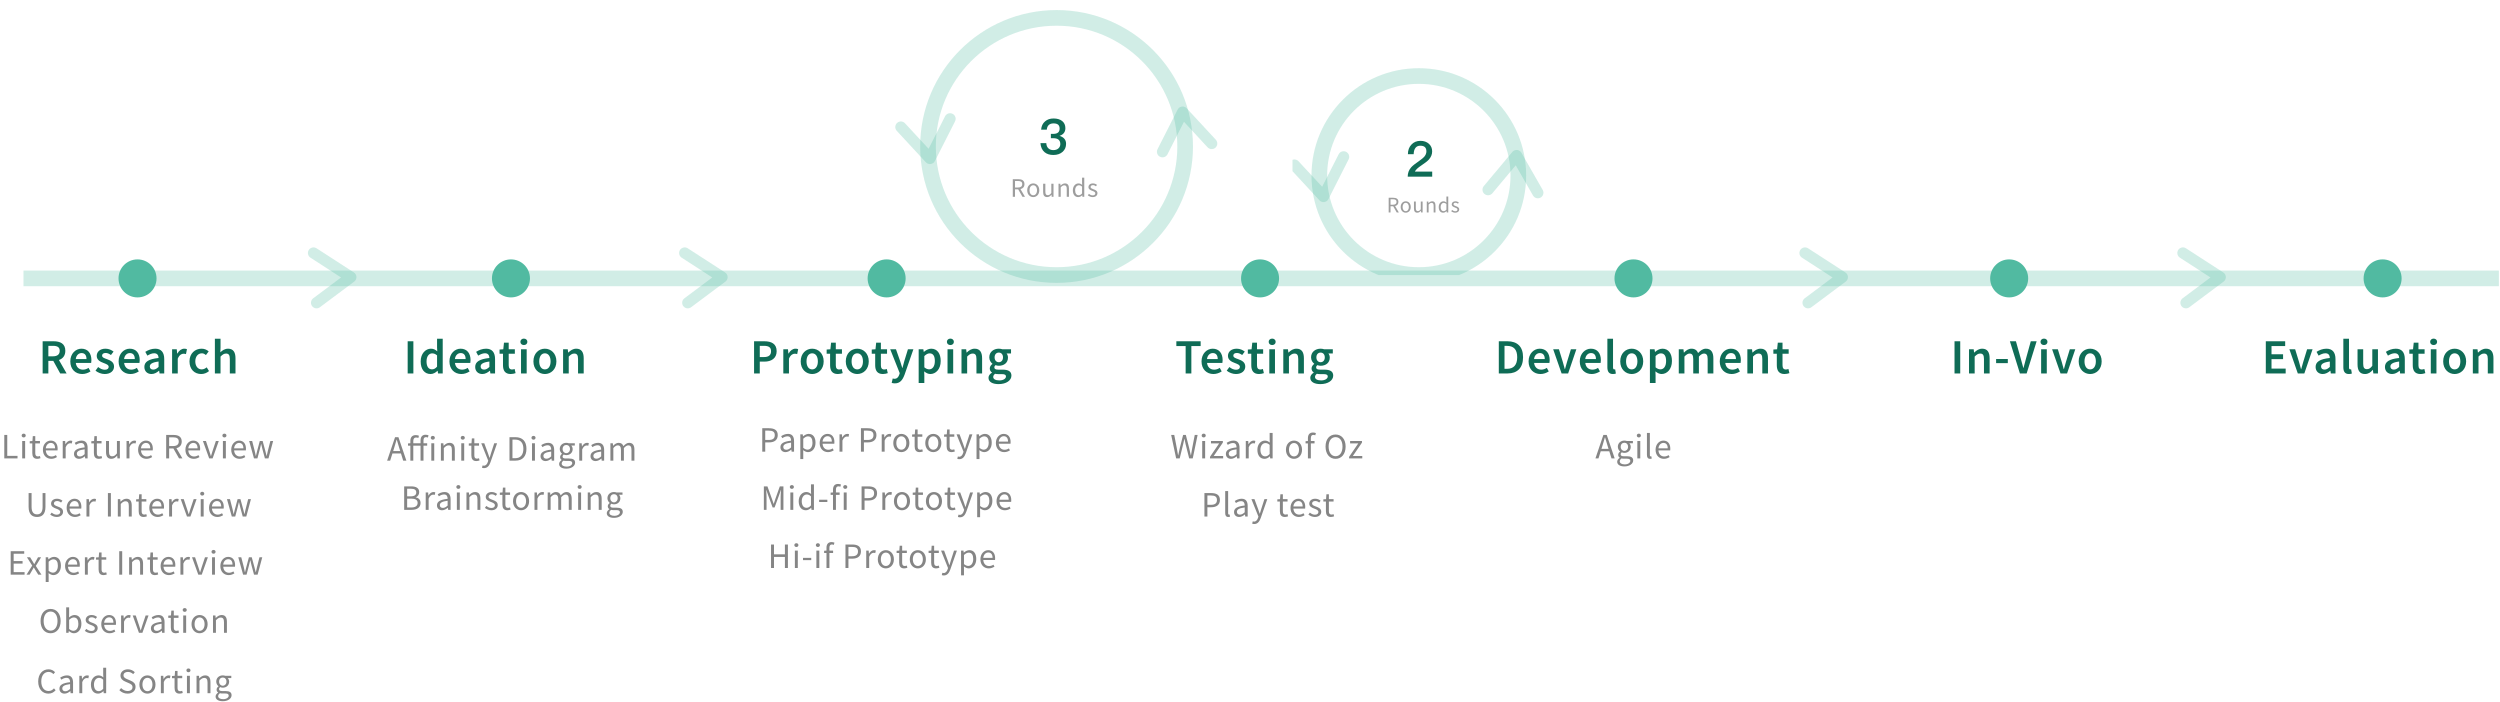 <svg width="1118" height="314" viewBox="0 0 1118 314" fill="none" xmlns="http://www.w3.org/2000/svg">
<path d="M519.868 67.868L528.868 50.132L541.868 64.185" stroke="#51BAA1" stroke-opacity="0.263" stroke-width="5" stroke-linecap="round" stroke-linejoin="round"/>
<path d="M424.868 53.132L415.868 70.868L402.868 56.815" stroke="#51BAA1" stroke-opacity="0.263" stroke-width="5" stroke-linecap="round" stroke-linejoin="round"/>
<path fill-rule="evenodd" clip-rule="evenodd" d="M472.5 123C504.256 123 530 97.256 530 65.5C530 33.744 504.256 8 472.5 8C440.744 8 415 33.744 415 65.5C415 97.256 440.744 123 472.5 123Z" stroke="#51BAA1" stroke-opacity="0.263" stroke-width="7"/>
<g clip-path="url(#clip0)">
<path fill-rule="evenodd" clip-rule="evenodd" d="M634.5 123C659.077 123 679 103.077 679 78.5C679 53.923 659.077 34 634.5 34C609.923 34 590 53.923 590 78.5C590 103.077 609.923 123 634.5 123Z" stroke="#51BAA1" stroke-opacity="0.263" stroke-width="7"/>
<path d="M665.464 84.821L678.223 69.565L687.728 86.182" stroke="#51BAA1" stroke-opacity="0.263" stroke-width="5" stroke-linecap="round" stroke-linejoin="round"/>
<path d="M600.868 70.132L591.868 87.868L578.868 73.815" stroke="#51BAA1" stroke-opacity="0.263" stroke-width="5" stroke-linecap="round" stroke-linejoin="round"/>
<path d="M635.246 62.984C633.552 62.984 632.188 63.556 631.154 64.7C630.142 65.778 629.636 67.186 629.614 68.946H632.188C632.232 67.714 632.496 66.768 632.98 66.152C633.464 65.492 634.19 65.162 635.158 65.162C636.06 65.162 636.742 65.36 637.204 65.778C637.644 66.196 637.886 66.834 637.886 67.692C637.886 68.572 637.534 69.408 636.852 70.178C636.412 70.64 635.708 71.234 634.696 71.938C632.87 73.192 631.66 74.16 631.088 74.82C630.032 76.008 629.526 77.394 629.526 79H640.482V76.734H632.738C633.09 75.942 634.058 75.018 635.664 73.962C637.204 72.928 638.304 72.092 638.92 71.432C639.932 70.31 640.46 69.078 640.46 67.714C640.46 66.306 639.976 65.184 639.008 64.304C638.018 63.424 636.764 62.984 635.246 62.984Z" fill="#0F6C56"/>
<path d="M621.014 95H621.844V92.23H623.034L624.614 95H625.554L623.884 92.14C624.784 91.92 625.364 91.3 625.364 90.28C625.364 88.92 624.404 88.44 623.064 88.44H621.014V95ZM621.844 91.55V89.11H622.944C623.964 89.11 624.534 89.42 624.534 90.28C624.534 91.13 623.964 91.55 622.944 91.55H621.844ZM628.642 95.12C629.832 95.12 630.892 94.19 630.892 92.58C630.892 90.95 629.832 90.02 628.642 90.02C627.452 90.02 626.392 90.95 626.392 92.58C626.392 94.19 627.452 95.12 628.642 95.12ZM628.642 94.44C627.812 94.44 627.242 93.69 627.242 92.58C627.242 91.46 627.812 90.7 628.642 90.7C629.482 90.7 630.042 91.46 630.042 92.58C630.042 93.69 629.482 94.44 628.642 94.44ZM633.814 95.12C634.484 95.12 634.964 94.77 635.414 94.24H635.444L635.514 95H636.194V90.14H635.374V93.59C634.914 94.16 634.564 94.41 634.064 94.41C633.424 94.41 633.154 94.02 633.154 93.11V90.14H632.324V93.22C632.324 94.46 632.784 95.12 633.814 95.12ZM638.056 95H638.876V91.48C639.366 90.99 639.706 90.73 640.206 90.73C640.846 90.73 641.126 91.12 641.126 92.03V95H641.946V91.92C641.946 90.68 641.486 90.02 640.466 90.02C639.796 90.02 639.296 90.38 638.836 90.84H638.806L638.736 90.14H638.056V95ZM645.407 95.12C645.977 95.12 646.497 94.8 646.877 94.43H646.907L646.977 95H647.657V87.88H646.827V89.75L646.867 90.58C646.437 90.23 646.067 90.02 645.507 90.02C644.397 90.02 643.397 91 643.397 92.58C643.397 94.2 644.187 95.12 645.407 95.12ZM645.587 94.43C644.737 94.43 644.247 93.73 644.247 92.57C644.247 91.46 644.867 90.71 645.647 90.71C646.047 90.71 646.417 90.85 646.827 91.22V93.76C646.427 94.21 646.037 94.43 645.587 94.43ZM650.786 95.12C651.936 95.12 652.566 94.46 652.566 93.67C652.566 92.75 651.786 92.46 651.086 92.2C650.536 91.99 650.006 91.82 650.006 91.36C650.006 90.99 650.286 90.66 650.896 90.66C651.326 90.66 651.676 90.84 652.006 91.09L652.396 90.57C652.026 90.27 651.496 90.02 650.886 90.02C649.836 90.02 649.216 90.62 649.216 91.4C649.216 92.22 649.976 92.55 650.666 92.8C651.196 93 651.776 93.22 651.776 93.72C651.776 94.14 651.456 94.48 650.816 94.48C650.236 94.48 649.806 94.24 649.386 93.9L648.976 94.45C649.436 94.83 650.096 95.12 650.786 95.12Z" fill="#9D9D9D"/>
</g>
<path fill-rule="evenodd" clip-rule="evenodd" d="M396.5 133C401.194 133 405 129.194 405 124.5C405 119.806 401.194 116 396.5 116C391.806 116 388 119.806 388 124.5C388 129.194 391.806 133 396.5 133Z" fill="#51BAA1"/>
<path fill-rule="evenodd" clip-rule="evenodd" d="M228.5 133C233.194 133 237 129.194 237 124.5C237 119.806 233.194 116 228.5 116C223.806 116 220 119.806 220 124.5C220 129.194 223.806 133 228.5 133Z" fill="#51BAA1"/>
<path fill-rule="evenodd" clip-rule="evenodd" d="M61.5 133C66.194 133 70 129.194 70 124.5C70 119.806 66.194 116 61.5 116C56.806 116 53 119.806 53 124.5C53 129.194 56.806 133 61.5 133Z" fill="#51BAA1"/>
<path fill-rule="evenodd" clip-rule="evenodd" d="M563.5 133C568.194 133 572 129.194 572 124.5C572 119.806 568.194 116 563.5 116C558.806 116 555 119.806 555 124.5C555 129.194 558.806 133 563.5 133Z" fill="#51BAA1"/>
<path d="M19.071 167H21.623V161.368H23.823L26.925 167H29.785L26.353 160.994C28.069 160.4 29.213 159.08 29.213 156.88C29.213 153.668 26.925 152.612 23.933 152.612H19.071V167ZM21.623 159.344V154.658H23.669C25.627 154.658 26.705 155.23 26.705 156.88C26.705 158.508 25.627 159.344 23.669 159.344H21.623ZM36.764 167.264C38.129 167.264 39.426 166.78 40.461 166.098L39.602 164.514C38.81 165.02 38.019 165.306 37.094 165.306C35.356 165.306 34.124 164.206 33.904 162.292H40.769C40.834 162.028 40.879 161.544 40.879 161.06C40.879 158.046 39.339 155.934 36.413 155.934C33.883 155.934 31.441 158.09 31.441 161.61C31.441 165.174 33.773 167.264 36.764 167.264ZM33.883 160.576C34.102 158.838 35.203 157.892 36.478 157.892C37.953 157.892 38.678 158.904 38.678 160.576H33.883ZM46.798 167.264C49.526 167.264 51 165.768 51 163.92C51 161.896 49.372 161.192 47.898 160.642C46.732 160.224 45.654 159.894 45.654 159.036C45.654 158.354 46.16 157.848 47.238 157.848C48.096 157.848 48.866 158.222 49.614 158.772L50.78 157.232C49.9 156.55 48.69 155.934 47.194 155.934C44.774 155.934 43.256 157.276 43.256 159.168C43.256 160.972 44.862 161.786 46.292 162.314C47.436 162.754 48.602 163.15 48.602 164.052C48.602 164.8 48.052 165.35 46.886 165.35C45.786 165.35 44.862 164.888 43.894 164.14L42.706 165.768C43.762 166.626 45.324 167.264 46.798 167.264ZM58.367 167.264C59.731 167.264 61.029 166.78 62.063 166.098L61.205 164.514C60.413 165.02 59.621 165.306 58.697 165.306C56.959 165.306 55.727 164.206 55.507 162.292H62.371C62.437 162.028 62.481 161.544 62.481 161.06C62.481 158.046 60.941 155.934 58.015 155.934C55.485 155.934 53.043 158.09 53.043 161.61C53.043 165.174 55.375 167.264 58.367 167.264ZM55.485 160.576C55.705 158.838 56.805 157.892 58.081 157.892C59.555 157.892 60.281 158.904 60.281 160.576H55.485ZM67.747 167.264C69.023 167.264 70.123 166.626 71.091 165.812H71.179L71.355 167H73.445V160.598C73.445 157.584 72.103 155.934 69.419 155.934C67.703 155.934 66.163 156.594 64.975 157.342L65.899 159.036C66.867 158.464 67.879 157.98 68.935 157.98C70.409 157.98 70.871 158.948 70.915 160.092C66.471 160.576 64.557 161.786 64.557 164.096C64.557 165.988 65.855 167.264 67.747 167.264ZM68.561 165.284C67.659 165.284 66.999 164.866 66.999 163.898C66.999 162.82 67.967 162.05 70.915 161.676V164.096C70.101 164.844 69.441 165.284 68.561 165.284ZM76.961 167H79.491V160.4C80.151 158.772 81.185 158.178 82.043 158.178C82.505 158.178 82.791 158.244 83.165 158.354L83.605 156.154C83.275 156 82.923 155.934 82.373 155.934C81.229 155.934 80.085 156.704 79.315 158.112H79.227L79.051 156.198H76.961V167ZM89.953 167.264C91.184 167.264 92.46 166.824 93.472 165.944L92.439 164.272C91.823 164.778 91.052 165.196 90.216 165.196C88.522 165.196 87.335 163.766 87.335 161.61C87.335 159.432 88.544 158.002 90.282 158.002C90.965 158.002 91.514 158.288 92.087 158.794L93.319 157.144C92.526 156.462 91.537 155.934 90.15 155.934C87.269 155.934 84.739 158.002 84.739 161.61C84.739 165.196 87.004 167.264 89.953 167.264ZM96.094 167H98.624V159.454C99.525 158.574 100.141 158.112 101.087 158.112C102.275 158.112 102.781 158.772 102.781 160.554V167H105.311V160.224C105.311 157.496 104.299 155.934 101.989 155.934C100.515 155.934 99.438 156.704 98.535 157.562L98.624 155.472V151.468H96.094V167Z" fill="#0F6C56"/>
<path d="M182.309 167H184.861V152.612H182.309V167ZM192.571 167.264C193.737 167.264 194.837 166.626 195.629 165.834H195.717L195.893 167H197.983V151.468H195.453V155.384L195.541 157.122C194.705 156.396 193.935 155.934 192.703 155.934C190.349 155.934 188.127 158.09 188.127 161.61C188.127 165.174 189.865 167.264 192.571 167.264ZM193.187 165.174C191.625 165.174 190.745 163.92 190.745 161.588C190.745 159.322 191.867 158.024 193.253 158.024C193.979 158.024 194.705 158.266 195.453 158.926V163.964C194.727 164.8 194.023 165.174 193.187 165.174ZM206.314 167.264C207.678 167.264 208.976 166.78 210.01 166.098L209.152 164.514C208.36 165.02 207.568 165.306 206.644 165.306C204.906 165.306 203.674 164.206 203.454 162.292H210.318C210.384 162.028 210.428 161.544 210.428 161.06C210.428 158.046 208.888 155.934 205.962 155.934C203.432 155.934 200.99 158.09 200.99 161.61C200.99 165.174 203.322 167.264 206.314 167.264ZM203.432 160.576C203.652 158.838 204.752 157.892 206.028 157.892C207.502 157.892 208.228 158.904 208.228 160.576H203.432ZM215.693 167.264C216.969 167.264 218.069 166.626 219.037 165.812H219.125L219.301 167H221.391V160.598C221.391 157.584 220.049 155.934 217.365 155.934C215.649 155.934 214.109 156.594 212.921 157.342L213.845 159.036C214.813 158.464 215.825 157.98 216.881 157.98C218.355 157.98 218.817 158.948 218.861 160.092C214.417 160.576 212.503 161.786 212.503 164.096C212.503 165.988 213.801 167.264 215.693 167.264ZM216.507 165.284C215.605 165.284 214.945 164.866 214.945 163.898C214.945 162.82 215.913 162.05 218.861 161.676V164.096C218.047 164.844 217.387 165.284 216.507 165.284ZM228.37 167.264C229.228 167.264 229.976 167.066 230.57 166.868L230.13 164.998C229.822 165.13 229.382 165.24 229.008 165.24C227.974 165.24 227.49 164.624 227.49 163.348V158.2H230.24V156.198H227.49V153.25H225.378L225.07 156.198L223.398 156.308V158.2H224.938V163.348C224.938 165.68 225.862 167.264 228.37 167.264ZM233.002 167H235.532V156.198H233.002V167ZM234.278 154.306C235.18 154.306 235.84 153.712 235.84 152.876C235.84 152.018 235.18 151.424 234.278 151.424C233.376 151.424 232.716 152.018 232.716 152.876C232.716 153.712 233.376 154.306 234.278 154.306ZM243.671 167.264C246.377 167.264 248.819 165.196 248.819 161.61C248.819 158.002 246.377 155.934 243.671 155.934C240.987 155.934 238.545 158.002 238.545 161.61C238.545 165.196 240.987 167.264 243.671 167.264ZM243.671 165.196C242.087 165.196 241.141 163.766 241.141 161.61C241.141 159.432 242.087 158.002 243.671 158.002C245.255 158.002 246.223 159.432 246.223 161.61C246.223 163.766 245.255 165.196 243.671 165.196ZM251.812 167H254.342V159.454C255.244 158.574 255.86 158.112 256.806 158.112C257.994 158.112 258.5 158.772 258.5 160.554V167H261.03V160.224C261.03 157.496 260.018 155.934 257.708 155.934C256.234 155.934 255.134 156.704 254.166 157.65H254.078L253.902 156.198H251.812V167Z" fill="#0F6C56"/>
<path d="M337.221 167H339.773V161.72H341.841C344.943 161.72 347.319 160.246 347.319 157.056C347.319 153.712 344.943 152.612 341.753 152.612H337.221V167ZM339.773 159.674V154.658H341.555C343.689 154.658 344.811 155.252 344.811 157.056C344.811 158.816 343.777 159.674 341.643 159.674H339.773ZM350.295 167H352.825V160.4C353.485 158.772 354.519 158.178 355.377 158.178C355.839 158.178 356.125 158.244 356.499 158.354L356.939 156.154C356.609 156 356.257 155.934 355.707 155.934C354.563 155.934 353.419 156.704 352.649 158.112H352.561L352.385 156.198H350.295V167ZM363.198 167.264C365.904 167.264 368.346 165.196 368.346 161.61C368.346 158.002 365.904 155.934 363.198 155.934C360.514 155.934 358.072 158.002 358.072 161.61C358.072 165.196 360.514 167.264 363.198 167.264ZM363.198 165.196C361.614 165.196 360.668 163.766 360.668 161.61C360.668 159.432 361.614 158.002 363.198 158.002C364.782 158.002 365.75 159.432 365.75 161.61C365.75 163.766 364.782 165.196 363.198 165.196ZM374.651 167.264C375.509 167.264 376.257 167.066 376.851 166.868L376.411 164.998C376.103 165.13 375.663 165.24 375.289 165.24C374.255 165.24 373.771 164.624 373.771 163.348V158.2H376.521V156.198H373.771V153.25H371.659L371.351 156.198L369.679 156.308V158.2H371.219V163.348C371.219 165.68 372.143 167.264 374.651 167.264ZM383.361 167.264C386.067 167.264 388.509 165.196 388.509 161.61C388.509 158.002 386.067 155.934 383.361 155.934C380.677 155.934 378.235 158.002 378.235 161.61C378.235 165.196 380.677 167.264 383.361 167.264ZM383.361 165.196C381.777 165.196 380.831 163.766 380.831 161.61C380.831 159.432 381.777 158.002 383.361 158.002C384.945 158.002 385.913 159.432 385.913 161.61C385.913 163.766 384.945 165.196 383.361 165.196ZM394.814 167.264C395.672 167.264 396.42 167.066 397.014 166.868L396.574 164.998C396.266 165.13 395.826 165.24 395.452 165.24C394.418 165.24 393.934 164.624 393.934 163.348V158.2H396.684V156.198H393.934V153.25H391.822L391.514 156.198L389.842 156.308V158.2H391.382V163.348C391.382 165.68 392.306 167.264 394.814 167.264ZM400.172 171.444C402.526 171.444 403.648 169.926 404.55 167.484L408.466 156.198H406.024L404.396 161.5C404.132 162.468 403.846 163.546 403.582 164.536H403.494C403.164 163.524 402.856 162.446 402.548 161.5L400.678 156.198H398.104L402.35 166.868L402.152 167.55C401.8 168.628 401.14 169.398 399.996 169.398C399.732 169.398 399.424 169.31 399.226 169.244L398.764 171.224C399.16 171.356 399.578 171.444 400.172 171.444ZM410.828 171.268H413.358V167.88L413.292 166.076C414.172 166.824 415.118 167.264 416.064 167.264C418.462 167.264 420.684 165.13 420.684 161.434C420.684 158.09 419.122 155.934 416.438 155.934C415.25 155.934 414.084 156.572 413.182 157.342H413.094L412.918 156.198H410.828V171.268ZM415.536 165.174C414.898 165.174 414.15 164.932 413.358 164.272V159.234C414.194 158.42 414.942 158.024 415.734 158.024C417.362 158.024 418.066 159.3 418.066 161.456C418.066 163.898 416.966 165.174 415.536 165.174ZM423.735 167H426.265V156.198H423.735V167ZM425.011 154.306C425.913 154.306 426.573 153.712 426.573 152.876C426.573 152.018 425.913 151.424 425.011 151.424C424.109 151.424 423.449 152.018 423.449 152.876C423.449 153.712 424.109 154.306 425.011 154.306ZM429.981 167H432.511V159.454C433.413 158.574 434.029 158.112 434.975 158.112C436.163 158.112 436.669 158.772 436.669 160.554V167H439.199V160.224C439.199 157.496 438.187 155.934 435.877 155.934C434.403 155.934 433.303 156.704 432.335 157.65H432.247L432.071 156.198H429.981V167ZM446.543 171.774C450.063 171.774 452.307 170.102 452.307 167.968C452.307 166.098 450.943 165.306 448.347 165.306H446.433C445.113 165.306 444.673 164.932 444.673 164.316C444.673 163.832 444.871 163.568 445.201 163.282C445.685 163.48 446.213 163.568 446.675 163.568C448.963 163.568 450.767 162.292 450.767 159.894C450.767 159.146 450.503 158.486 450.151 158.068H452.131V156.198H448.259C447.819 156.044 447.269 155.934 446.675 155.934C444.409 155.934 442.407 157.32 442.407 159.806C442.407 161.082 443.089 162.116 443.815 162.666V162.754C443.199 163.194 442.627 163.92 442.627 164.756C442.627 165.636 443.045 166.208 443.595 166.56V166.648C442.605 167.264 442.055 168.056 442.055 168.958C442.055 170.85 443.969 171.774 446.543 171.774ZM446.675 161.984C445.619 161.984 444.783 161.192 444.783 159.806C444.783 158.442 445.619 157.672 446.675 157.672C447.731 157.672 448.545 158.464 448.545 159.806C448.545 161.192 447.709 161.984 446.675 161.984ZM446.939 170.124C445.223 170.124 444.167 169.552 444.167 168.584C444.167 168.078 444.431 167.594 445.003 167.154C445.421 167.264 445.883 167.308 446.477 167.308H447.951C449.183 167.308 449.865 167.55 449.865 168.386C449.865 169.31 448.677 170.124 446.939 170.124Z" fill="#0F6C56"/>
<path d="M530.221 167H532.773V154.768H536.931V152.612H526.063V154.768H530.221V167ZM542.648 167.264C544.012 167.264 545.31 166.78 546.344 166.098L545.486 164.514C544.694 165.02 543.902 165.306 542.978 165.306C541.24 165.306 540.008 164.206 539.788 162.292H546.652C546.718 162.028 546.762 161.544 546.762 161.06C546.762 158.046 545.222 155.934 542.296 155.934C539.766 155.934 537.324 158.09 537.324 161.61C537.324 165.174 539.656 167.264 542.648 167.264ZM539.766 160.576C539.986 158.838 541.086 157.892 542.362 157.892C543.836 157.892 544.562 158.904 544.562 160.576H539.766ZM552.681 167.264C555.409 167.264 556.883 165.768 556.883 163.92C556.883 161.896 555.255 161.192 553.781 160.642C552.615 160.224 551.537 159.894 551.537 159.036C551.537 158.354 552.043 157.848 553.121 157.848C553.979 157.848 554.749 158.222 555.497 158.772L556.663 157.232C555.783 156.55 554.573 155.934 553.077 155.934C550.657 155.934 549.139 157.276 549.139 159.168C549.139 160.972 550.745 161.786 552.175 162.314C553.319 162.754 554.485 163.15 554.485 164.052C554.485 164.8 553.935 165.35 552.769 165.35C551.669 165.35 550.745 164.888 549.777 164.14L548.589 165.768C549.645 166.626 551.207 167.264 552.681 167.264ZM563.007 167.264C563.865 167.264 564.613 167.066 565.207 166.868L564.767 164.998C564.459 165.13 564.019 165.24 563.645 165.24C562.611 165.24 562.127 164.624 562.127 163.348V158.2H564.877V156.198H562.127V153.25H560.015L559.707 156.198L558.035 156.308V158.2H559.575V163.348C559.575 165.68 560.499 167.264 563.007 167.264ZM567.639 167H570.169V156.198H567.639V167ZM568.915 154.306C569.817 154.306 570.477 153.712 570.477 152.876C570.477 152.018 569.817 151.424 568.915 151.424C568.013 151.424 567.353 152.018 567.353 152.876C567.353 153.712 568.013 154.306 568.915 154.306ZM573.886 167H576.416V159.454C577.318 158.574 577.934 158.112 578.88 158.112C580.068 158.112 580.574 158.772 580.574 160.554V167H583.104V160.224C583.104 157.496 582.092 155.934 579.782 155.934C578.308 155.934 577.208 156.704 576.24 157.65H576.152L575.976 156.198H573.886V167ZM590.447 171.774C593.967 171.774 596.211 170.102 596.211 167.968C596.211 166.098 594.847 165.306 592.251 165.306H590.337C589.017 165.306 588.577 164.932 588.577 164.316C588.577 163.832 588.775 163.568 589.105 163.282C589.589 163.48 590.117 163.568 590.579 163.568C592.867 163.568 594.671 162.292 594.671 159.894C594.671 159.146 594.407 158.486 594.055 158.068H596.035V156.198H592.163C591.723 156.044 591.173 155.934 590.579 155.934C588.313 155.934 586.311 157.32 586.311 159.806C586.311 161.082 586.993 162.116 587.719 162.666V162.754C587.103 163.194 586.531 163.92 586.531 164.756C586.531 165.636 586.949 166.208 587.499 166.56V166.648C586.509 167.264 585.959 168.056 585.959 168.958C585.959 170.85 587.873 171.774 590.447 171.774ZM590.579 161.984C589.523 161.984 588.687 161.192 588.687 159.806C588.687 158.442 589.523 157.672 590.579 157.672C591.635 157.672 592.449 158.464 592.449 159.806C592.449 161.192 591.613 161.984 590.579 161.984ZM590.843 170.124C589.127 170.124 588.071 169.552 588.071 168.584C588.071 168.078 588.335 167.594 588.907 167.154C589.325 167.264 589.787 167.308 590.381 167.308H591.855C593.087 167.308 593.769 167.55 593.769 168.386C593.769 169.31 592.581 170.124 590.843 170.124Z" fill="#0F6C56"/>
<path d="M670.266 167H674.248C678.516 167 681.112 164.514 681.112 159.74C681.112 154.988 678.516 152.612 674.116 152.612H670.266V167ZM672.818 164.932V154.68H673.94C676.844 154.68 678.494 156.22 678.494 159.74C678.494 163.282 676.844 164.932 673.94 164.932H672.818ZM688.905 167.264C690.269 167.264 691.567 166.78 692.601 166.098L691.743 164.514C690.951 165.02 690.159 165.306 689.235 165.306C687.497 165.306 686.265 164.206 686.045 162.292H692.909C692.975 162.028 693.019 161.544 693.019 161.06C693.019 158.046 691.479 155.934 688.553 155.934C686.023 155.934 683.581 158.09 683.581 161.61C683.581 165.174 685.913 167.264 688.905 167.264ZM686.023 160.576C686.243 158.838 687.343 157.892 688.619 157.892C690.093 157.892 690.819 158.904 690.819 160.576H686.023ZM698.344 167H701.27L704.944 156.198H702.502L700.786 161.808C700.478 162.864 700.17 163.964 699.862 165.064H699.774C699.488 163.964 699.158 162.864 698.872 161.808L697.156 156.198H694.582L698.344 167ZM711.797 167.264C713.161 167.264 714.459 166.78 715.493 166.098L714.635 164.514C713.843 165.02 713.051 165.306 712.127 165.306C710.389 165.306 709.157 164.206 708.937 162.292H715.801C715.867 162.028 715.911 161.544 715.911 161.06C715.911 158.046 714.371 155.934 711.445 155.934C708.915 155.934 706.473 158.09 706.473 161.61C706.473 165.174 708.805 167.264 711.797 167.264ZM708.915 160.576C709.135 158.838 710.235 157.892 711.511 157.892C712.985 157.892 713.711 158.904 713.711 160.576H708.915ZM721.28 167.264C721.874 167.264 722.314 167.176 722.622 167.044L722.292 165.152C722.094 165.196 722.006 165.196 721.896 165.196C721.632 165.196 721.346 164.976 721.346 164.36V151.468H718.816V164.228C718.816 166.098 719.476 167.264 721.28 167.264ZM729.7 167.264C732.406 167.264 734.848 165.196 734.848 161.61C734.848 158.002 732.406 155.934 729.7 155.934C727.016 155.934 724.574 158.002 724.574 161.61C724.574 165.196 727.016 167.264 729.7 167.264ZM729.7 165.196C728.116 165.196 727.17 163.766 727.17 161.61C727.17 159.432 728.116 158.002 729.7 158.002C731.284 158.002 732.252 159.432 732.252 161.61C732.252 163.766 731.284 165.196 729.7 165.196ZM737.841 171.268H740.371V167.88L740.305 166.076C741.185 166.824 742.131 167.264 743.077 167.264C745.475 167.264 747.697 165.13 747.697 161.434C747.697 158.09 746.135 155.934 743.451 155.934C742.263 155.934 741.097 156.572 740.195 157.342H740.107L739.931 156.198H737.841V171.268ZM742.549 165.174C741.911 165.174 741.163 164.932 740.371 164.272V159.234C741.207 158.42 741.955 158.024 742.747 158.024C744.375 158.024 745.079 159.3 745.079 161.456C745.079 163.898 743.979 165.174 742.549 165.174ZM750.748 167H753.278V159.454C754.114 158.552 754.884 158.112 755.544 158.112C756.688 158.112 757.216 158.772 757.216 160.554V167H759.746V159.454C760.582 158.552 761.33 158.112 762.012 158.112C763.134 158.112 763.662 158.772 763.662 160.554V167H766.214V160.224C766.214 157.496 765.158 155.934 762.87 155.934C761.506 155.934 760.428 156.77 759.394 157.87C758.888 156.66 757.986 155.934 756.402 155.934C755.06 155.934 754.004 156.704 753.102 157.672H753.014L752.838 156.198H750.748V167ZM774.398 167.264C775.762 167.264 777.06 166.78 778.094 166.098L777.236 164.514C776.444 165.02 775.652 165.306 774.728 165.306C772.99 165.306 771.758 164.206 771.538 162.292H778.402C778.468 162.028 778.512 161.544 778.512 161.06C778.512 158.046 776.972 155.934 774.046 155.934C771.516 155.934 769.074 158.09 769.074 161.61C769.074 165.174 771.406 167.264 774.398 167.264ZM771.516 160.576C771.736 158.838 772.836 157.892 774.112 157.892C775.586 157.892 776.312 158.904 776.312 160.576H771.516ZM781.417 167H783.947V159.454C784.849 158.574 785.465 158.112 786.411 158.112C787.599 158.112 788.105 158.772 788.105 160.554V167H790.635V160.224C790.635 157.496 789.623 155.934 787.313 155.934C785.839 155.934 784.739 156.704 783.771 157.65H783.683L783.507 156.198H781.417V167ZM798.022 167.264C798.88 167.264 799.628 167.066 800.222 166.868L799.782 164.998C799.474 165.13 799.034 165.24 798.66 165.24C797.626 165.24 797.142 164.624 797.142 163.348V158.2H799.892V156.198H797.142V153.25H795.03L794.722 156.198L793.05 156.308V158.2H794.59V163.348C794.59 165.68 795.514 167.264 798.022 167.264Z" fill="#0F6C56"/>
<path d="M874.063 167H876.615V152.612H874.063V167ZM880.541 167H883.071V159.454C883.973 158.574 884.589 158.112 885.535 158.112C886.723 158.112 887.229 158.772 887.229 160.554V167H889.759V160.224C889.759 157.496 888.747 155.934 886.437 155.934C884.963 155.934 883.863 156.704 882.895 157.65H882.807L882.631 156.198H880.541V167ZM892.659 162.38H897.895V160.532H892.659V162.38ZM903.305 167H906.319L910.785 152.612H908.167L906.165 159.85C905.725 161.478 905.395 162.886 904.911 164.536H904.823C904.339 162.886 904.009 161.478 903.547 159.85L901.523 152.612H898.817L903.305 167ZM912.795 167H915.325V156.198H912.795V167ZM914.071 154.306C914.973 154.306 915.633 153.712 915.633 152.876C915.633 152.018 914.973 151.424 914.071 151.424C913.169 151.424 912.509 152.018 912.509 152.876C912.509 153.712 913.169 154.306 914.071 154.306ZM921.462 167H924.388L928.062 156.198H925.62L923.904 161.808C923.596 162.864 923.288 163.964 922.98 165.064H922.892C922.606 163.964 922.276 162.864 921.99 161.808L920.274 156.198H917.7L921.462 167ZM934.716 167.264C937.422 167.264 939.864 165.196 939.864 161.61C939.864 158.002 937.422 155.934 934.716 155.934C932.032 155.934 929.59 158.002 929.59 161.61C929.59 165.196 932.032 167.264 934.716 167.264ZM934.716 165.196C933.132 165.196 932.186 163.766 932.186 161.61C932.186 159.432 933.132 158.002 934.716 158.002C936.3 158.002 937.268 159.432 937.268 161.61C937.268 163.766 936.3 165.196 934.716 165.196Z" fill="#0F6C56"/>
<path d="M1013.27 167H1022.15V164.844H1015.82V160.598H1020.99V158.442H1015.82V154.768H1021.93V152.612H1013.27V167ZM1027.58 167H1030.5L1034.18 156.198H1031.74L1030.02 161.808C1029.71 162.864 1029.4 163.964 1029.1 165.064H1029.01C1028.72 163.964 1028.39 162.864 1028.11 161.808L1026.39 156.198H1023.82L1027.58 167ZM1038.73 167.264C1040 167.264 1041.1 166.626 1042.07 165.812H1042.16L1042.34 167H1044.43V160.598C1044.43 157.584 1043.08 155.934 1040.4 155.934C1038.68 155.934 1037.14 156.594 1035.96 157.342L1036.88 159.036C1037.85 158.464 1038.86 157.98 1039.92 157.98C1041.39 157.98 1041.85 158.948 1041.9 160.092C1037.45 160.576 1035.54 161.786 1035.54 164.096C1035.54 165.988 1036.84 167.264 1038.73 167.264ZM1039.54 165.284C1038.64 165.284 1037.98 164.866 1037.98 163.898C1037.98 162.82 1038.95 162.05 1041.9 161.676V164.096C1041.08 164.844 1040.42 165.284 1039.54 165.284ZM1050.41 167.264C1051 167.264 1051.44 167.176 1051.75 167.044L1051.42 165.152C1051.22 165.196 1051.13 165.196 1051.02 165.196C1050.76 165.196 1050.47 164.976 1050.47 164.36V151.468H1047.94V164.228C1047.94 166.098 1048.6 167.264 1050.41 167.264ZM1057.62 167.264C1059.09 167.264 1060.15 166.538 1061.09 165.416H1061.16L1061.36 167H1063.42V156.198H1060.89V163.59C1060.08 164.646 1059.44 165.086 1058.5 165.086C1057.33 165.086 1056.82 164.426 1056.82 162.644V156.198H1054.29V162.974C1054.29 165.702 1055.31 167.264 1057.62 167.264ZM1069.74 167.264C1071.01 167.264 1072.11 166.626 1073.08 165.812H1073.17L1073.34 167H1075.43V160.598C1075.43 157.584 1074.09 155.934 1071.41 155.934C1069.69 155.934 1068.15 156.594 1066.96 157.342L1067.89 159.036C1068.86 158.464 1069.87 157.98 1070.92 157.98C1072.4 157.98 1072.86 158.948 1072.9 160.092C1068.46 160.576 1066.55 161.786 1066.55 164.096C1066.55 165.988 1067.84 167.264 1069.74 167.264ZM1070.55 165.284C1069.65 165.284 1068.99 164.866 1068.99 163.898C1068.99 162.82 1069.96 162.05 1072.9 161.676V164.096C1072.09 164.844 1071.43 165.284 1070.55 165.284ZM1082.41 167.264C1083.27 167.264 1084.02 167.066 1084.61 166.868L1084.17 164.998C1083.86 165.13 1083.42 165.24 1083.05 165.24C1082.02 165.24 1081.53 164.624 1081.53 163.348V158.2H1084.28V156.198H1081.53V153.25H1079.42L1079.11 156.198L1077.44 156.308V158.2H1078.98V163.348C1078.98 165.68 1079.9 167.264 1082.41 167.264ZM1087.05 167H1089.58V156.198H1087.05V167ZM1088.32 154.306C1089.22 154.306 1089.88 153.712 1089.88 152.876C1089.88 152.018 1089.22 151.424 1088.32 151.424C1087.42 151.424 1086.76 152.018 1086.76 152.876C1086.76 153.712 1087.42 154.306 1088.32 154.306ZM1097.71 167.264C1100.42 167.264 1102.86 165.196 1102.86 161.61C1102.86 158.002 1100.42 155.934 1097.71 155.934C1095.03 155.934 1092.59 158.002 1092.59 161.61C1092.59 165.196 1095.03 167.264 1097.71 167.264ZM1097.71 165.196C1096.13 165.196 1095.18 163.766 1095.18 161.61C1095.18 159.432 1096.13 158.002 1097.71 158.002C1099.3 158.002 1100.27 159.432 1100.27 161.61C1100.27 163.766 1099.3 165.196 1097.71 165.196ZM1105.85 167H1108.38V159.454C1109.29 158.574 1109.9 158.112 1110.85 158.112C1112.04 158.112 1112.54 158.772 1112.54 160.554V167H1115.07V160.224C1115.07 157.496 1114.06 155.934 1111.75 155.934C1110.28 155.934 1109.18 156.704 1108.21 157.65H1108.12L1107.94 156.198H1105.85V167Z" fill="#0F6C56"/>
<path fill-rule="evenodd" clip-rule="evenodd" d="M730.5 133C735.194 133 739 129.194 739 124.5C739 119.806 735.194 116 730.5 116C725.806 116 722 119.806 722 124.5C722 129.194 725.806 133 730.5 133Z" fill="#51BAA1"/>
<path fill-rule="evenodd" clip-rule="evenodd" d="M898.5 133C903.194 133 907 129.194 907 124.5C907 119.806 903.194 116 898.5 116C893.806 116 890 119.806 890 124.5C890 129.194 893.806 133 898.5 133Z" fill="#51BAA1"/>
<path fill-rule="evenodd" clip-rule="evenodd" d="M1065.5 133C1070.19 133 1074 129.194 1074 124.5C1074 119.806 1070.19 116 1065.5 116C1060.81 116 1057 119.806 1057 124.5C1057 129.194 1060.81 133 1065.5 133Z" fill="#51BAA1"/>
<path d="M140.198 113.133L156.896 123.938L141.561 135.398" stroke="#51BAA1" stroke-opacity="0.263" stroke-width="5" stroke-linecap="round" stroke-linejoin="round"/>
<path d="M306.198 113.133L322.896 123.938L307.561 135.398" stroke="#51BAA1" stroke-opacity="0.263" stroke-width="5" stroke-linecap="round" stroke-linejoin="round"/>
<path d="M807.198 113.133L823.896 123.938L808.561 135.398" stroke="#51BAA1" stroke-opacity="0.263" stroke-width="5" stroke-linecap="round" stroke-linejoin="round"/>
<path d="M976.198 113.133L992.896 123.938L977.561 135.398" stroke="#51BAA1" stroke-opacity="0.263" stroke-width="5" stroke-linecap="round" stroke-linejoin="round"/>
<path d="M471.158 52.984C469.618 52.984 468.342 53.402 467.352 54.282C466.296 55.162 465.724 56.394 465.592 57.978H468.122C468.21 57.032 468.518 56.328 469.046 55.866C469.552 55.404 470.256 55.184 471.18 55.184C472.082 55.184 472.764 55.382 473.226 55.778C473.644 56.174 473.864 56.746 473.864 57.516C473.864 58.286 473.622 58.88 473.16 59.276C472.676 59.672 471.972 59.87 471.048 59.87H469.948V61.806H471.048C472.06 61.806 472.83 62.004 473.358 62.444C473.886 62.862 474.172 63.522 474.172 64.424C474.172 65.172 473.908 65.788 473.402 66.294C472.83 66.844 472.038 67.13 471.048 67.13C470.146 67.13 469.42 66.866 468.87 66.36C468.254 65.81 467.946 65.018 467.902 64.006H465.284C465.416 65.766 466.032 67.13 467.132 68.054C468.122 68.89 469.442 69.308 471.07 69.308C472.786 69.308 474.172 68.824 475.228 67.878C476.24 66.954 476.746 65.766 476.746 64.314C476.746 63.39 476.482 62.62 475.954 62.026C475.47 61.454 474.744 61.036 473.82 60.75C475.558 60.178 476.438 59.034 476.438 57.318C476.438 55.954 475.954 54.898 475.008 54.128C474.04 53.358 472.742 52.984 471.158 52.984Z" fill="#0F6C56"/>
<path d="M452.917 88H453.913V84.676H455.341L457.237 88H458.365L456.361 84.568C457.441 84.304 458.137 83.56 458.137 82.336C458.137 80.704 456.985 80.128 455.377 80.128H452.917V88ZM453.913 83.86V80.932H455.233C456.457 80.932 457.141 81.304 457.141 82.336C457.141 83.356 456.457 83.86 455.233 83.86H453.913ZM462.071 88.144C463.499 88.144 464.771 87.028 464.771 85.096C464.771 83.14 463.499 82.024 462.071 82.024C460.643 82.024 459.371 83.14 459.371 85.096C459.371 87.028 460.643 88.144 462.071 88.144ZM462.071 87.328C461.075 87.328 460.391 86.428 460.391 85.096C460.391 83.752 461.075 82.84 462.071 82.84C463.079 82.84 463.751 83.752 463.751 85.096C463.751 86.428 463.079 87.328 462.071 87.328ZM468.277 88.144C469.081 88.144 469.657 87.724 470.197 87.088H470.233L470.317 88H471.133V82.168H470.149V86.308C469.597 86.992 469.177 87.292 468.577 87.292C467.809 87.292 467.485 86.824 467.485 85.732V82.168H466.489V85.864C466.489 87.352 467.041 88.144 468.277 88.144ZM473.367 88H474.351V83.776C474.939 83.188 475.347 82.876 475.947 82.876C476.715 82.876 477.051 83.344 477.051 84.436V88H478.035V84.304C478.035 82.816 477.483 82.024 476.259 82.024C475.455 82.024 474.855 82.456 474.303 83.008H474.267L474.183 82.168H473.367V88ZM482.189 88.144C482.873 88.144 483.497 87.76 483.953 87.316H483.989L484.073 88H484.889V79.456H483.893V81.7L483.941 82.696C483.425 82.276 482.981 82.024 482.309 82.024C480.977 82.024 479.777 83.2 479.777 85.096C479.777 87.04 480.725 88.144 482.189 88.144ZM482.405 87.316C481.385 87.316 480.797 86.476 480.797 85.084C480.797 83.752 481.541 82.852 482.477 82.852C482.957 82.852 483.401 83.02 483.893 83.464V86.512C483.413 87.052 482.945 87.316 482.405 87.316ZM488.643 88.144C490.023 88.144 490.779 87.352 490.779 86.404C490.779 85.3 489.843 84.952 489.003 84.64C488.343 84.388 487.707 84.184 487.707 83.632C487.707 83.188 488.043 82.792 488.775 82.792C489.291 82.792 489.711 83.008 490.107 83.308L490.575 82.684C490.131 82.324 489.495 82.024 488.763 82.024C487.503 82.024 486.759 82.744 486.759 83.68C486.759 84.664 487.671 85.06 488.499 85.36C489.135 85.6 489.831 85.864 489.831 86.464C489.831 86.968 489.447 87.376 488.679 87.376C487.983 87.376 487.467 87.088 486.963 86.68L486.471 87.34C487.023 87.796 487.815 88.144 488.643 88.144Z" fill="#9D9D9D"/>
<path d="M10.5 124.5H1117.5" stroke="#51BAA1" stroke-opacity="0.263" stroke-width="7"/>
<path d="M1.916 205H7.836V203.864H3.244V194.504H1.916V205ZM9.925 205H11.237V197.224H9.925V205ZM10.597 195.624C11.109 195.624 11.509 195.272 11.509 194.776C11.509 194.264 11.109 193.928 10.597 193.928C10.085 193.928 9.685 194.264 9.685 194.776C9.685 195.272 10.085 195.624 10.597 195.624ZM16.666 205.192C17.146 205.192 17.674 205.048 18.106 204.904L17.85 203.912C17.594 204.008 17.242 204.12 16.97 204.12C16.074 204.12 15.77 203.576 15.77 202.616V198.296H17.866V197.224H15.77V195.048H14.666L14.506 197.224L13.29 197.304V198.296H14.442V202.6C14.442 204.136 15.002 205.192 16.666 205.192ZM22.913 205.192C23.969 205.192 24.801 204.824 25.473 204.392L25.009 203.528C24.433 203.896 23.809 204.136 23.073 204.136C21.585 204.136 20.577 203.08 20.481 201.432H25.729C25.761 201.24 25.777 200.952 25.777 200.68C25.777 198.456 24.657 197.032 22.673 197.032C20.897 197.032 19.185 198.584 19.185 201.128C19.185 203.672 20.833 205.192 22.913 205.192ZM20.465 200.488C20.625 198.952 21.617 198.072 22.705 198.072C23.921 198.072 24.625 198.92 24.625 200.488H20.465ZM28.054 205H29.366V200.008C29.894 198.696 30.678 198.216 31.334 198.216C31.654 198.216 31.83 198.264 32.086 198.344L32.342 197.192C32.086 197.08 31.846 197.032 31.51 197.032C30.63 197.032 29.83 197.656 29.302 198.632H29.254L29.142 197.224H28.054V205ZM35.358 205.192C36.334 205.192 37.198 204.68 37.934 204.072H37.982L38.094 205H39.182V200.232C39.182 198.296 38.382 197.032 36.478 197.032C35.23 197.032 34.142 197.576 33.422 198.04L33.934 198.952C34.542 198.536 35.358 198.12 36.254 198.12C37.534 198.12 37.854 199.08 37.854 200.072C34.542 200.44 33.086 201.288 33.086 202.984C33.086 204.376 34.062 205.192 35.358 205.192ZM35.742 204.136C34.974 204.136 34.366 203.768 34.366 202.888C34.366 201.896 35.262 201.256 37.854 200.936V203.096C37.102 203.768 36.494 204.136 35.742 204.136ZM44.213 205.192C44.693 205.192 45.221 205.048 45.653 204.904L45.397 203.912C45.141 204.008 44.789 204.12 44.517 204.12C43.621 204.12 43.317 203.576 43.317 202.616V198.296H45.413V197.224H43.317V195.048H42.213L42.053 197.224L40.837 197.304V198.296H41.989V202.6C41.989 204.136 42.549 205.192 44.213 205.192ZM49.799 205.192C50.871 205.192 51.639 204.632 52.359 203.784H52.407L52.519 205H53.607V197.224H52.295V202.744C51.559 203.656 50.999 204.056 50.199 204.056C49.175 204.056 48.743 203.432 48.743 201.976V197.224H47.415V202.152C47.415 204.136 48.151 205.192 49.799 205.192ZM56.585 205H57.897V200.008C58.425 198.696 59.209 198.216 59.865 198.216C60.185 198.216 60.361 198.264 60.617 198.344L60.873 197.192C60.617 197.08 60.377 197.032 60.041 197.032C59.161 197.032 58.361 197.656 57.833 198.632H57.785L57.673 197.224H56.585V205ZM65.484 205.192C66.54 205.192 67.372 204.824 68.044 204.392L67.58 203.528C67.004 203.896 66.38 204.136 65.644 204.136C64.156 204.136 63.148 203.08 63.052 201.432H68.3C68.332 201.24 68.348 200.952 68.348 200.68C68.348 198.456 67.228 197.032 65.244 197.032C63.468 197.032 61.756 198.584 61.756 201.128C61.756 203.672 63.404 205.192 65.484 205.192ZM63.036 200.488C63.196 198.952 64.188 198.072 65.276 198.072C66.492 198.072 67.196 198.92 67.196 200.488H63.036ZM74.311 205H75.639V200.568H77.543L80.071 205H81.575L78.903 200.424C80.343 200.072 81.271 199.08 81.271 197.448C81.271 195.272 79.735 194.504 77.591 194.504H74.311V205ZM75.639 199.48V195.576H77.399C79.031 195.576 79.943 196.072 79.943 197.448C79.943 198.808 79.031 199.48 77.399 199.48H75.639ZM86.644 205.192C87.7 205.192 88.532 204.824 89.204 204.392L88.74 203.528C88.164 203.896 87.54 204.136 86.804 204.136C85.316 204.136 84.308 203.08 84.212 201.432H89.46C89.492 201.24 89.508 200.952 89.508 200.68C89.508 198.456 88.388 197.032 86.404 197.032C84.628 197.032 82.916 198.584 82.916 201.128C82.916 203.672 84.564 205.192 86.644 205.192ZM84.196 200.488C84.356 198.952 85.348 198.072 86.436 198.072C87.652 198.072 88.356 198.92 88.356 200.488H84.196ZM93.543 205H95.079L97.831 197.224H96.535L95.063 201.64C94.839 202.408 94.583 203.192 94.359 203.928H94.295C94.055 203.192 93.799 202.408 93.575 201.64L92.103 197.224H90.743L93.543 205ZM99.688 205H101V197.224H99.688V205ZM100.36 195.624C100.872 195.624 101.272 195.272 101.272 194.776C101.272 194.264 100.872 193.928 100.36 193.928C99.847 193.928 99.448 194.264 99.448 194.776C99.448 195.272 99.847 195.624 100.36 195.624ZM107.133 205.192C108.189 205.192 109.021 204.824 109.693 204.392L109.229 203.528C108.653 203.896 108.029 204.136 107.293 204.136C105.805 204.136 104.797 203.08 104.701 201.432H109.949C109.981 201.24 109.997 200.952 109.997 200.68C109.997 198.456 108.877 197.032 106.893 197.032C105.117 197.032 103.405 198.584 103.405 201.128C103.405 203.672 105.053 205.192 107.133 205.192ZM104.685 200.488C104.845 198.952 105.837 198.072 106.925 198.072C108.141 198.072 108.845 198.92 108.845 200.488H104.685ZM113.584 205H115.12L116.208 200.84C116.416 200.104 116.576 199.368 116.752 198.584H116.816C117.008 199.368 117.152 200.088 117.344 200.824L118.464 205H120.064L122.144 197.224H120.896L119.76 201.72C119.6 202.456 119.456 203.16 119.28 203.88H119.216C119.04 203.16 118.864 202.456 118.672 201.72L117.456 197.224H116.176L114.976 201.72C114.784 202.44 114.624 203.16 114.448 203.88H114.384C114.24 203.16 114.096 202.456 113.92 201.72L112.768 197.224H111.424L113.584 205Z" fill="#858585"/>
<path d="M176.322 200.128C176.706 198.96 177.042 197.808 177.362 196.592H177.426C177.762 197.808 178.098 198.96 178.482 200.128L178.978 201.728H175.826L176.322 200.128ZM173.122 206H174.482L175.49 202.8H179.314L180.306 206H181.73L178.178 195.504H176.674L173.122 206ZM188.072 206H189.384V199.296H191.032V198.224H189.384V196.992C189.384 196 189.736 195.488 190.472 195.488C190.76 195.488 191.064 195.552 191.352 195.68L191.64 194.672C191.288 194.528 190.824 194.416 190.344 194.416C188.792 194.416 188.072 195.408 188.072 196.992V198.224H184.824V197.232C184.824 196.208 185.272 195.648 186.04 195.648C186.424 195.648 186.744 195.712 187.08 195.856L187.352 194.864C186.968 194.688 186.44 194.576 185.928 194.576C184.312 194.576 183.512 195.584 183.512 197.2V198.224L182.456 198.304V199.296H183.512V206H184.824V199.296H188.072V206ZM192.878 206H194.19V198.224H192.878V206ZM193.55 196.624C194.062 196.624 194.462 196.272 194.462 195.776C194.462 195.264 194.062 194.928 193.55 194.928C193.038 194.928 192.638 195.264 192.638 195.776C192.638 196.272 193.038 196.624 193.55 196.624ZM197.171 206H198.483V200.368C199.267 199.584 199.811 199.168 200.611 199.168C201.635 199.168 202.083 199.792 202.083 201.248V206H203.395V201.072C203.395 199.088 202.659 198.032 201.027 198.032C199.955 198.032 199.155 198.608 198.419 199.344H198.371L198.259 198.224H197.171V206ZM206.277 206H207.589V198.224H206.277V206ZM206.949 196.624C207.461 196.624 207.861 196.272 207.861 195.776C207.861 195.264 207.461 194.928 206.949 194.928C206.437 194.928 206.037 195.264 206.037 195.776C206.037 196.272 206.437 196.624 206.949 196.624ZM213.018 206.192C213.498 206.192 214.026 206.048 214.458 205.904L214.202 204.912C213.946 205.008 213.594 205.12 213.322 205.12C212.426 205.12 212.122 204.576 212.122 203.616V199.296H214.218V198.224H212.122V196.048H211.018L210.858 198.224L209.642 198.304V199.296H210.794V203.6C210.794 205.136 211.354 206.192 213.018 206.192ZM216.459 209.344C218.027 209.344 218.827 208.176 219.371 206.64L222.299 198.224H221.019L219.627 202.528C219.419 203.216 219.195 204.016 218.971 204.72H218.907C218.667 204 218.395 203.2 218.155 202.528L216.571 198.224H215.211L218.331 206.016L218.155 206.592C217.835 207.552 217.275 208.256 216.395 208.256C216.203 208.256 215.963 208.192 215.803 208.144L215.547 209.184C215.803 209.28 216.107 209.344 216.459 209.344ZM227.842 206H230.53C233.698 206 235.426 204.048 235.426 200.704C235.426 197.376 233.698 195.504 230.466 195.504H227.842V206ZM229.17 204.912V196.592H230.37C232.818 196.592 234.05 198.064 234.05 200.704C234.05 203.36 232.818 204.912 230.37 204.912H229.17ZM237.914 206H239.226V198.224H237.914V206ZM238.586 196.624C239.098 196.624 239.498 196.272 239.498 195.776C239.498 195.264 239.098 194.928 238.586 194.928C238.074 194.928 237.674 195.264 237.674 195.776C237.674 196.272 238.074 196.624 238.586 196.624ZM243.999 206.192C244.975 206.192 245.839 205.68 246.575 205.072H246.623L246.735 206H247.823V201.232C247.823 199.296 247.023 198.032 245.119 198.032C243.871 198.032 242.783 198.576 242.063 199.04L242.575 199.952C243.183 199.536 243.999 199.12 244.895 199.12C246.175 199.12 246.495 200.08 246.495 201.072C243.183 201.44 241.727 202.288 241.727 203.984C241.727 205.376 242.703 206.192 243.999 206.192ZM244.383 205.136C243.615 205.136 243.007 204.768 243.007 203.888C243.007 202.896 243.903 202.256 246.495 201.936V204.096C245.743 204.768 245.135 205.136 244.383 205.136ZM253.249 209.584C255.665 209.584 257.185 208.336 257.185 206.896C257.185 205.6 256.273 205.04 254.465 205.04H252.961C251.905 205.04 251.585 204.688 251.585 204.192C251.585 203.76 251.809 203.504 252.081 203.264C252.433 203.44 252.865 203.536 253.249 203.536C254.833 203.536 256.097 202.496 256.097 200.832C256.097 200.176 255.825 199.584 255.457 199.232H257.057V198.224H254.353C254.065 198.112 253.681 198.032 253.249 198.032C251.665 198.032 250.321 199.104 250.321 200.8C250.321 201.728 250.817 202.48 251.329 202.896V202.96C250.929 203.232 250.481 203.744 250.481 204.4C250.481 205.008 250.785 205.424 251.169 205.664V205.728C250.465 206.208 250.033 206.832 250.033 207.488C250.033 208.832 251.345 209.584 253.249 209.584ZM253.249 202.656C252.353 202.656 251.601 201.936 251.601 200.8C251.601 199.664 252.337 198.992 253.249 198.992C254.161 198.992 254.897 199.664 254.897 200.8C254.897 201.936 254.145 202.656 253.249 202.656ZM253.441 208.672C252.033 208.672 251.185 208.144 251.185 207.312C251.185 206.864 251.425 206.4 251.985 206C252.321 206.096 252.689 206.128 252.993 206.128H254.337C255.345 206.128 255.905 206.368 255.905 207.088C255.905 207.904 254.929 208.672 253.441 208.672ZM259.043 206H260.355V201.008C260.883 199.696 261.667 199.216 262.323 199.216C262.643 199.216 262.819 199.264 263.075 199.344L263.331 198.192C263.075 198.08 262.835 198.032 262.499 198.032C261.619 198.032 260.819 198.656 260.291 199.632H260.243L260.131 198.224H259.043V206ZM266.347 206.192C267.323 206.192 268.187 205.68 268.923 205.072H268.971L269.083 206H270.171V201.232C270.171 199.296 269.371 198.032 267.467 198.032C266.219 198.032 265.131 198.576 264.411 199.04L264.923 199.952C265.531 199.536 266.347 199.12 267.243 199.12C268.523 199.12 268.843 200.08 268.843 201.072C265.531 201.44 264.075 202.288 264.075 203.984C264.075 205.376 265.051 206.192 266.347 206.192ZM266.731 205.136C265.963 205.136 265.355 204.768 265.355 203.888C265.355 202.896 266.251 202.256 268.843 201.936V204.096C268.091 204.768 267.483 205.136 266.731 205.136ZM272.973 206H274.285V200.368C275.005 199.568 275.661 199.168 276.237 199.168C277.229 199.168 277.693 199.792 277.693 201.248V206H279.005V200.368C279.725 199.568 280.349 199.168 280.957 199.168C281.933 199.168 282.397 199.792 282.397 201.248V206H283.709V201.072C283.709 199.088 282.941 198.032 281.341 198.032C280.397 198.032 279.597 198.64 278.781 199.52C278.461 198.592 277.821 198.032 276.637 198.032C275.709 198.032 274.893 198.608 274.221 199.344H274.173L274.061 198.224H272.973V206Z" fill="#858585"/>
<path d="M180.744 228H184.088C186.44 228 188.072 226.992 188.072 224.928C188.072 223.488 187.192 222.656 185.928 222.416V222.352C186.92 222.032 187.464 221.104 187.464 220.064C187.464 218.224 185.992 217.504 183.864 217.504H180.744V228ZM182.072 221.968V218.56H183.688C185.32 218.56 186.152 219.024 186.152 220.24C186.152 221.312 185.416 221.968 183.624 221.968H182.072ZM182.072 226.944V222.992H183.896C185.736 222.992 186.76 223.584 186.76 224.88C186.76 226.288 185.704 226.944 183.896 226.944H182.072ZM190.378 228H191.69V223.008C192.218 221.696 193.002 221.216 193.658 221.216C193.978 221.216 194.154 221.264 194.41 221.344L194.666 220.192C194.41 220.08 194.17 220.032 193.834 220.032C192.954 220.032 192.154 220.656 191.626 221.632H191.578L191.466 220.224H190.378V228ZM197.682 228.192C198.658 228.192 199.522 227.68 200.258 227.072H200.306L200.418 228H201.506V223.232C201.506 221.296 200.706 220.032 198.802 220.032C197.554 220.032 196.466 220.576 195.746 221.04L196.258 221.952C196.866 221.536 197.682 221.12 198.578 221.12C199.858 221.12 200.178 222.08 200.178 223.072C196.866 223.44 195.41 224.288 195.41 225.984C195.41 227.376 196.386 228.192 197.682 228.192ZM198.066 227.136C197.298 227.136 196.69 226.768 196.69 225.888C196.69 224.896 197.586 224.256 200.178 223.936V226.096C199.426 226.768 198.818 227.136 198.066 227.136ZM204.308 228H205.62V220.224H204.308V228ZM204.98 218.624C205.492 218.624 205.892 218.272 205.892 217.776C205.892 217.264 205.492 216.928 204.98 216.928C204.468 216.928 204.068 217.264 204.068 217.776C204.068 218.272 204.468 218.624 204.98 218.624ZM208.601 228H209.913V222.368C210.697 221.584 211.241 221.168 212.041 221.168C213.065 221.168 213.513 221.792 213.513 223.248V228H214.825V223.072C214.825 221.088 214.089 220.032 212.457 220.032C211.385 220.032 210.585 220.608 209.849 221.344H209.801L209.689 220.224H208.601V228ZM219.738 228.192C221.578 228.192 222.586 227.136 222.586 225.872C222.586 224.4 221.338 223.936 220.218 223.52C219.338 223.184 218.49 222.912 218.49 222.176C218.49 221.584 218.938 221.056 219.914 221.056C220.602 221.056 221.162 221.344 221.69 221.744L222.314 220.912C221.722 220.432 220.874 220.032 219.898 220.032C218.218 220.032 217.226 220.992 217.226 222.24C217.226 223.552 218.442 224.08 219.546 224.48C220.394 224.8 221.322 225.152 221.322 225.952C221.322 226.624 220.81 227.168 219.786 227.168C218.858 227.168 218.17 226.784 217.498 226.24L216.842 227.12C217.578 227.728 218.634 228.192 219.738 228.192ZM226.901 228.192C227.381 228.192 227.909 228.048 228.341 227.904L228.085 226.912C227.829 227.008 227.477 227.12 227.205 227.12C226.309 227.12 226.005 226.576 226.005 225.616V221.296H228.101V220.224H226.005V218.048H224.901L224.741 220.224L223.525 220.304V221.296H224.677V225.6C224.677 227.136 225.237 228.192 226.901 228.192ZM233.02 228.192C234.924 228.192 236.62 226.704 236.62 224.128C236.62 221.52 234.924 220.032 233.02 220.032C231.116 220.032 229.42 221.52 229.42 224.128C229.42 226.704 231.116 228.192 233.02 228.192ZM233.02 227.104C231.692 227.104 230.78 225.904 230.78 224.128C230.78 222.336 231.692 221.12 233.02 221.12C234.364 221.12 235.26 222.336 235.26 224.128C235.26 225.904 234.364 227.104 233.02 227.104ZM239.023 228H240.335V223.008C240.863 221.696 241.647 221.216 242.303 221.216C242.623 221.216 242.799 221.264 243.055 221.344L243.311 220.192C243.055 220.08 242.815 220.032 242.479 220.032C241.599 220.032 240.799 220.656 240.271 221.632H240.223L240.111 220.224H239.023V228ZM244.926 228H246.238V222.368C246.958 221.568 247.614 221.168 248.19 221.168C249.182 221.168 249.646 221.792 249.646 223.248V228H250.958V222.368C251.678 221.568 252.302 221.168 252.91 221.168C253.886 221.168 254.35 221.792 254.35 223.248V228H255.662V223.072C255.662 221.088 254.894 220.032 253.294 220.032C252.35 220.032 251.55 220.64 250.734 221.52C250.414 220.592 249.774 220.032 248.59 220.032C247.662 220.032 246.846 220.608 246.174 221.344H246.126L246.014 220.224H244.926V228ZM258.547 228H259.859V220.224H258.547V228ZM259.219 218.624C259.731 218.624 260.131 218.272 260.131 217.776C260.131 217.264 259.731 216.928 259.219 216.928C258.707 216.928 258.307 217.264 258.307 217.776C258.307 218.272 258.707 218.624 259.219 218.624ZM262.84 228H264.152V222.368C264.936 221.584 265.48 221.168 266.28 221.168C267.304 221.168 267.752 221.792 267.752 223.248V228H269.064V223.072C269.064 221.088 268.328 220.032 266.696 220.032C265.624 220.032 264.824 220.608 264.088 221.344H264.04L263.928 220.224H262.84V228ZM274.569 231.584C276.985 231.584 278.505 230.336 278.505 228.896C278.505 227.6 277.593 227.04 275.785 227.04H274.281C273.225 227.04 272.905 226.688 272.905 226.192C272.905 225.76 273.129 225.504 273.401 225.264C273.753 225.44 274.185 225.536 274.569 225.536C276.153 225.536 277.417 224.496 277.417 222.832C277.417 222.176 277.145 221.584 276.777 221.232H278.377V220.224H275.673C275.385 220.112 275.001 220.032 274.569 220.032C272.985 220.032 271.641 221.104 271.641 222.8C271.641 223.728 272.137 224.48 272.649 224.896V224.96C272.249 225.232 271.801 225.744 271.801 226.4C271.801 227.008 272.105 227.424 272.489 227.664V227.728C271.785 228.208 271.353 228.832 271.353 229.488C271.353 230.832 272.665 231.584 274.569 231.584ZM274.569 224.656C273.673 224.656 272.921 223.936 272.921 222.8C272.921 221.664 273.657 220.992 274.569 220.992C275.481 220.992 276.217 221.664 276.217 222.8C276.217 223.936 275.465 224.656 274.569 224.656ZM274.761 230.672C273.353 230.672 272.505 230.144 272.505 229.312C272.505 228.864 272.745 228.4 273.305 228C273.641 228.096 274.009 228.128 274.313 228.128H275.657C276.665 228.128 277.225 228.368 277.225 229.088C277.225 229.904 276.249 230.672 274.761 230.672Z" fill="#858585"/>
<path d="M340.881 202H342.209V197.84H343.937C346.241 197.84 347.809 196.8 347.809 194.592C347.809 192.288 346.225 191.504 343.873 191.504H340.881V202ZM342.209 196.752V192.576H343.713C345.553 192.576 346.481 193.072 346.481 194.592C346.481 196.08 345.601 196.752 343.777 196.752H342.209ZM351.275 202.192C352.251 202.192 353.115 201.68 353.851 201.072H353.899L354.011 202H355.099V197.232C355.099 195.296 354.299 194.032 352.395 194.032C351.147 194.032 350.059 194.576 349.339 195.04L349.851 195.952C350.459 195.536 351.275 195.12 352.171 195.12C353.451 195.12 353.771 196.08 353.771 197.072C350.459 197.44 349.003 198.288 349.003 199.984C349.003 201.376 349.979 202.192 351.275 202.192ZM351.659 201.136C350.891 201.136 350.283 200.768 350.283 199.888C350.283 198.896 351.179 198.256 353.771 197.936V200.096C353.019 200.768 352.411 201.136 351.659 201.136ZM357.901 205.28H359.213V202.656L359.181 201.296C359.901 201.856 360.621 202.192 361.341 202.192C363.117 202.192 364.701 200.64 364.701 198C364.701 195.584 363.629 194.032 361.629 194.032C360.717 194.032 359.853 194.528 359.149 195.12H359.101L358.989 194.224H357.901V205.28ZM361.117 201.088C360.605 201.088 359.917 200.864 359.213 200.272V196.192C359.981 195.504 360.637 195.136 361.293 195.136C362.765 195.136 363.341 196.288 363.341 198C363.341 199.92 362.397 201.088 361.117 201.088ZM370.284 202.192C371.34 202.192 372.172 201.824 372.844 201.392L372.38 200.528C371.804 200.896 371.18 201.136 370.444 201.136C368.956 201.136 367.948 200.08 367.852 198.432H373.1C373.132 198.24 373.148 197.952 373.148 197.68C373.148 195.456 372.028 194.032 370.044 194.032C368.268 194.032 366.556 195.584 366.556 198.128C366.556 200.672 368.204 202.192 370.284 202.192ZM367.836 197.488C367.996 195.952 368.988 195.072 370.076 195.072C371.292 195.072 371.996 195.92 371.996 197.488H367.836ZM375.425 202H376.737V197.008C377.265 195.696 378.049 195.216 378.705 195.216C379.025 195.216 379.201 195.264 379.457 195.344L379.713 194.192C379.457 194.08 379.217 194.032 378.881 194.032C378.001 194.032 377.201 194.656 376.673 195.632H376.625L376.513 194.224H375.425V202ZM385.014 202H386.342V197.84H388.07C390.374 197.84 391.942 196.8 391.942 194.592C391.942 192.288 390.358 191.504 388.006 191.504H385.014V202ZM386.342 196.752V192.576H387.846C389.686 192.576 390.614 193.072 390.614 194.592C390.614 196.08 389.734 196.752 387.91 196.752H386.342ZM394.304 202H395.616V197.008C396.144 195.696 396.928 195.216 397.584 195.216C397.904 195.216 398.08 195.264 398.336 195.344L398.592 194.192C398.336 194.08 398.096 194.032 397.76 194.032C396.88 194.032 396.08 194.656 395.552 195.632H395.504L395.392 194.224H394.304V202ZM403.074 202.192C404.978 202.192 406.674 200.704 406.674 198.128C406.674 195.52 404.978 194.032 403.074 194.032C401.17 194.032 399.474 195.52 399.474 198.128C399.474 200.704 401.17 202.192 403.074 202.192ZM403.074 201.104C401.746 201.104 400.834 199.904 400.834 198.128C400.834 196.336 401.746 195.12 403.074 195.12C404.418 195.12 405.314 196.336 405.314 198.128C405.314 199.904 404.418 201.104 403.074 201.104ZM411.26 202.192C411.74 202.192 412.268 202.048 412.7 201.904L412.444 200.912C412.188 201.008 411.836 201.12 411.564 201.12C410.668 201.12 410.364 200.576 410.364 199.616V195.296H412.46V194.224H410.364V192.048H409.26L409.1 194.224L407.884 194.304V195.296H409.036V199.6C409.036 201.136 409.596 202.192 411.26 202.192ZM417.379 202.192C419.283 202.192 420.979 200.704 420.979 198.128C420.979 195.52 419.283 194.032 417.379 194.032C415.475 194.032 413.779 195.52 413.779 198.128C413.779 200.704 415.475 202.192 417.379 202.192ZM417.379 201.104C416.051 201.104 415.139 199.904 415.139 198.128C415.139 196.336 416.051 195.12 417.379 195.12C418.723 195.12 419.619 196.336 419.619 198.128C419.619 199.904 418.723 201.104 417.379 201.104ZM425.565 202.192C426.045 202.192 426.573 202.048 427.005 201.904L426.749 200.912C426.493 201.008 426.141 201.12 425.869 201.12C424.973 201.12 424.669 200.576 424.669 199.616V195.296H426.765V194.224H424.669V192.048H423.565L423.405 194.224L422.189 194.304V195.296H423.341V199.6C423.341 201.136 423.901 202.192 425.565 202.192ZM429.007 205.344C430.575 205.344 431.375 204.176 431.919 202.64L434.847 194.224H433.567L432.175 198.528C431.967 199.216 431.743 200.016 431.519 200.72H431.455C431.215 200 430.943 199.2 430.703 198.528L429.119 194.224H427.759L430.879 202.016L430.703 202.592C430.383 203.552 429.823 204.256 428.943 204.256C428.751 204.256 428.511 204.192 428.351 204.144L428.095 205.184C428.351 205.28 428.655 205.344 429.007 205.344ZM436.703 205.28H438.015V202.656L437.983 201.296C438.703 201.856 439.423 202.192 440.143 202.192C441.919 202.192 443.503 200.64 443.503 198C443.503 195.584 442.431 194.032 440.431 194.032C439.519 194.032 438.655 194.528 437.951 195.12H437.903L437.791 194.224H436.703V205.28ZM439.919 201.088C439.407 201.088 438.719 200.864 438.015 200.272V196.192C438.783 195.504 439.439 195.136 440.095 195.136C441.567 195.136 442.143 196.288 442.143 198C442.143 199.92 441.199 201.088 439.919 201.088ZM449.086 202.192C450.142 202.192 450.974 201.824 451.646 201.392L451.182 200.528C450.606 200.896 449.982 201.136 449.246 201.136C447.758 201.136 446.75 200.08 446.654 198.432H451.902C451.934 198.24 451.95 197.952 451.95 197.68C451.95 195.456 450.83 194.032 448.846 194.032C447.07 194.032 445.358 195.584 445.358 198.128C445.358 200.672 447.006 202.192 449.086 202.192ZM446.638 197.488C446.798 195.952 447.79 195.072 448.878 195.072C450.094 195.072 450.798 195.92 450.798 197.488H446.638Z" fill="#858585"/>
<path d="M525.972 205H527.556L529.108 198.68C529.284 197.864 529.476 197.112 529.636 196.296H529.7C529.86 197.112 530.02 197.864 530.212 198.68L531.796 205H533.396L535.572 194.504H534.292L533.188 200.216C532.98 201.336 532.788 202.472 532.596 203.608H532.532C532.276 202.472 532.02 201.32 531.764 200.216L530.308 194.504H529.092L527.636 200.216C527.396 201.336 527.14 202.472 526.9 203.608H526.836C526.644 202.472 526.42 201.352 526.228 200.216L525.124 194.504H523.748L525.972 205ZM537.626 205H538.938V197.224H537.626V205ZM538.298 195.624C538.81 195.624 539.21 195.272 539.21 194.776C539.21 194.264 538.81 193.928 538.298 193.928C537.786 193.928 537.386 194.264 537.386 194.776C537.386 195.272 537.786 195.624 538.298 195.624ZM541.103 205H546.991V203.928H542.767L546.863 197.928V197.224H541.551V198.296H545.199L541.103 204.296V205ZM550.489 205.192C551.465 205.192 552.329 204.68 553.065 204.072H553.113L553.225 205H554.313V200.232C554.313 198.296 553.513 197.032 551.609 197.032C550.361 197.032 549.273 197.576 548.553 198.04L549.065 198.952C549.673 198.536 550.489 198.12 551.385 198.12C552.665 198.12 552.985 199.08 552.985 200.072C549.673 200.44 548.217 201.288 548.217 202.984C548.217 204.376 549.193 205.192 550.489 205.192ZM550.873 204.136C550.105 204.136 549.497 203.768 549.497 202.888C549.497 201.896 550.393 201.256 552.985 200.936V203.096C552.233 203.768 551.625 204.136 550.873 204.136ZM557.115 205H558.427V200.008C558.955 198.696 559.739 198.216 560.395 198.216C560.715 198.216 560.891 198.264 561.147 198.344L561.403 197.192C561.147 197.08 560.907 197.032 560.571 197.032C559.691 197.032 558.891 197.656 558.363 198.632H558.315L558.203 197.224H557.115V205ZM565.517 205.192C566.429 205.192 567.261 204.68 567.869 204.088H567.917L568.029 205H569.117V193.608H567.789V196.6L567.853 197.928C567.165 197.368 566.573 197.032 565.677 197.032C563.901 197.032 562.301 198.6 562.301 201.128C562.301 203.72 563.565 205.192 565.517 205.192ZM565.805 204.088C564.445 204.088 563.661 202.968 563.661 201.112C563.661 199.336 564.653 198.136 565.901 198.136C566.541 198.136 567.133 198.36 567.789 198.952V203.016C567.149 203.736 566.525 204.088 565.805 204.088ZM578.674 205.192C580.578 205.192 582.274 203.704 582.274 201.128C582.274 198.52 580.578 197.032 578.674 197.032C576.77 197.032 575.074 198.52 575.074 201.128C575.074 203.704 576.77 205.192 578.674 205.192ZM578.674 204.104C577.346 204.104 576.434 202.904 576.434 201.128C576.434 199.336 577.346 198.12 578.674 198.12C580.018 198.12 580.914 199.336 580.914 201.128C580.914 202.904 580.018 204.104 578.674 204.104ZM584.901 205H586.213V198.296H587.861V197.224H586.213V195.992C586.213 195 586.565 194.488 587.301 194.488C587.589 194.488 587.893 194.552 588.181 194.68L588.469 193.672C588.117 193.528 587.653 193.416 587.173 193.416C585.621 193.416 584.901 194.408 584.901 195.992V197.224L583.845 197.304V198.296H584.901V205ZM597.264 205.192C599.904 205.192 601.76 203.08 601.76 199.704C601.76 196.36 599.904 194.312 597.264 194.312C594.624 194.312 592.784 196.344 592.784 199.704C592.784 203.08 594.624 205.192 597.264 205.192ZM597.264 204.024C595.392 204.024 594.16 202.328 594.16 199.704C594.16 197.096 595.392 195.48 597.264 195.48C599.136 195.48 600.368 197.096 600.368 199.704C600.368 202.328 599.136 204.024 597.264 204.024ZM603.319 205H609.207V203.928H604.983L609.079 197.928V197.224H603.767V198.296H607.415L603.319 204.296V205Z" fill="#858585"/>
<path d="M538.619 231H539.947V226.84H541.675C543.979 226.84 545.547 225.8 545.547 223.592C545.547 221.288 543.963 220.504 541.611 220.504H538.619V231ZM539.947 225.752V221.576H541.451C543.291 221.576 544.219 222.072 544.219 223.592C544.219 225.08 543.339 225.752 541.515 225.752H539.947ZM549.301 231.192C549.653 231.192 549.877 231.144 550.053 231.064L549.877 230.072C549.733 230.104 549.669 230.104 549.589 230.104C549.397 230.104 549.221 229.944 549.221 229.528V219.608H547.909V229.432C547.909 230.568 548.309 231.192 549.301 231.192ZM554.135 231.192C555.111 231.192 555.975 230.68 556.711 230.072H556.759L556.871 231H557.959V226.232C557.959 224.296 557.159 223.032 555.255 223.032C554.007 223.032 552.919 223.576 552.199 224.04L552.711 224.952C553.319 224.536 554.135 224.12 555.031 224.12C556.311 224.12 556.631 225.08 556.631 226.072C553.319 226.44 551.863 227.288 551.863 228.984C551.863 230.376 552.839 231.192 554.135 231.192ZM554.519 230.136C553.751 230.136 553.143 229.768 553.143 228.888C553.143 227.896 554.039 227.256 556.631 226.936V229.096C555.879 229.768 555.271 230.136 554.519 230.136ZM560.889 234.344C562.457 234.344 563.257 233.176 563.801 231.64L566.729 223.224H565.449L564.057 227.528C563.849 228.216 563.625 229.016 563.401 229.72H563.337C563.097 229 562.825 228.2 562.585 227.528L561.001 223.224H559.641L562.761 231.016L562.585 231.592C562.265 232.552 561.705 233.256 560.825 233.256C560.633 233.256 560.393 233.192 560.233 233.144L559.977 234.184C560.233 234.28 560.537 234.344 560.889 234.344ZM574.592 231.192C575.072 231.192 575.6 231.048 576.032 230.904L575.776 229.912C575.52 230.008 575.168 230.12 574.896 230.12C574 230.12 573.696 229.576 573.696 228.616V224.296H575.792V223.224H573.696V221.048H572.592L572.432 223.224L571.216 223.304V224.296H572.368V228.6C572.368 230.136 572.928 231.192 574.592 231.192ZM580.839 231.192C581.895 231.192 582.727 230.824 583.399 230.392L582.935 229.528C582.359 229.896 581.735 230.136 580.999 230.136C579.511 230.136 578.503 229.08 578.407 227.432H583.655C583.687 227.24 583.703 226.952 583.703 226.68C583.703 224.456 582.583 223.032 580.599 223.032C578.823 223.032 577.111 224.584 577.111 227.128C577.111 229.672 578.759 231.192 580.839 231.192ZM578.391 226.488C578.551 224.952 579.543 224.072 580.631 224.072C581.847 224.072 582.551 224.92 582.551 226.488H578.391ZM588.012 231.192C589.852 231.192 590.86 230.136 590.86 228.872C590.86 227.4 589.612 226.936 588.492 226.52C587.612 226.184 586.764 225.912 586.764 225.176C586.764 224.584 587.212 224.056 588.188 224.056C588.876 224.056 589.436 224.344 589.964 224.744L590.588 223.912C589.996 223.432 589.148 223.032 588.172 223.032C586.492 223.032 585.5 223.992 585.5 225.24C585.5 226.552 586.716 227.08 587.82 227.48C588.668 227.8 589.596 228.152 589.596 228.952C589.596 229.624 589.084 230.168 588.06 230.168C587.132 230.168 586.444 229.784 585.772 229.24L585.116 230.12C585.852 230.728 586.908 231.192 588.012 231.192ZM595.174 231.192C595.654 231.192 596.182 231.048 596.614 230.904L596.358 229.912C596.102 230.008 595.75 230.12 595.478 230.12C594.582 230.12 594.278 229.576 594.278 228.616V224.296H596.374V223.224H594.278V221.048H593.174L593.014 223.224L591.798 223.304V224.296H592.95V228.6C592.95 230.136 593.51 231.192 595.174 231.192Z" fill="#858585"/>
<path d="M716.678 199.128C717.062 197.96 717.398 196.808 717.718 195.592H717.782C718.118 196.808 718.454 197.96 718.838 199.128L719.334 200.728H716.182L716.678 199.128ZM713.478 205H714.838L715.846 201.8H719.67L720.662 205H722.086L718.534 194.504H717.03L713.478 205ZM726.424 208.584C728.84 208.584 730.36 207.336 730.36 205.896C730.36 204.6 729.448 204.04 727.64 204.04H726.136C725.08 204.04 724.76 203.688 724.76 203.192C724.76 202.76 724.984 202.504 725.256 202.264C725.608 202.44 726.04 202.536 726.424 202.536C728.008 202.536 729.272 201.496 729.272 199.832C729.272 199.176 729 198.584 728.632 198.232H730.232V197.224H727.528C727.24 197.112 726.856 197.032 726.424 197.032C724.84 197.032 723.496 198.104 723.496 199.8C723.496 200.728 723.992 201.48 724.504 201.896V201.96C724.104 202.232 723.656 202.744 723.656 203.4C723.656 204.008 723.96 204.424 724.344 204.664V204.728C723.64 205.208 723.208 205.832 723.208 206.488C723.208 207.832 724.52 208.584 726.424 208.584ZM726.424 201.656C725.528 201.656 724.776 200.936 724.776 199.8C724.776 198.664 725.512 197.992 726.424 197.992C727.336 197.992 728.072 198.664 728.072 199.8C728.072 200.936 727.32 201.656 726.424 201.656ZM726.616 207.672C725.208 207.672 724.36 207.144 724.36 206.312C724.36 205.864 724.6 205.4 725.16 205C725.496 205.096 725.864 205.128 726.168 205.128H727.512C728.52 205.128 729.08 205.368 729.08 206.088C729.08 206.904 728.104 207.672 726.616 207.672ZM732.218 205H733.53V197.224H732.218V205ZM732.89 195.624C733.402 195.624 733.802 195.272 733.802 194.776C733.802 194.264 733.402 193.928 732.89 193.928C732.378 193.928 731.978 194.264 731.978 194.776C731.978 195.272 732.378 195.624 732.89 195.624ZM737.903 205.192C738.255 205.192 738.479 205.144 738.655 205.064L738.479 204.072C738.335 204.104 738.271 204.104 738.191 204.104C737.999 204.104 737.823 203.944 737.823 203.528V193.608H736.511V203.432C736.511 204.568 736.911 205.192 737.903 205.192ZM744.097 205.192C745.153 205.192 745.985 204.824 746.657 204.392L746.193 203.528C745.617 203.896 744.993 204.136 744.257 204.136C742.769 204.136 741.761 203.08 741.665 201.432H746.913C746.945 201.24 746.961 200.952 746.961 200.68C746.961 198.456 745.841 197.032 743.857 197.032C742.081 197.032 740.369 198.584 740.369 201.128C740.369 203.672 742.017 205.192 744.097 205.192ZM741.649 200.488C741.809 198.952 742.801 198.072 743.889 198.072C745.105 198.072 745.809 198.92 745.809 200.488H741.649Z" fill="#858585"/>
<path d="M341.594 228H342.794V222.224C342.794 221.296 342.698 220.048 342.634 219.12H342.698L343.53 221.504L345.514 226.944H346.394L348.378 221.504L349.21 219.12H349.274C349.21 220.048 349.098 221.296 349.098 222.224V228H350.346V217.504H348.73L346.746 223.104C346.49 223.824 346.282 224.576 346.026 225.296H345.962C345.706 224.576 345.466 223.824 345.21 223.104L343.194 217.504H341.594V228ZM353.446 228H354.758V220.224H353.446V228ZM354.118 218.624C354.63 218.624 355.03 218.272 355.03 217.776C355.03 217.264 354.63 216.928 354.118 216.928C353.606 216.928 353.206 217.264 353.206 217.776C353.206 218.272 353.606 218.624 354.118 218.624ZM360.395 228.192C361.307 228.192 362.139 227.68 362.747 227.088H362.795L362.907 228H363.995V216.608H362.667V219.6L362.731 220.928C362.043 220.368 361.451 220.032 360.555 220.032C358.779 220.032 357.179 221.6 357.179 224.128C357.179 226.72 358.443 228.192 360.395 228.192ZM360.683 227.088C359.323 227.088 358.539 225.968 358.539 224.112C358.539 222.336 359.531 221.136 360.779 221.136C361.419 221.136 362.011 221.36 362.667 221.952V226.016C362.027 226.736 361.403 227.088 360.683 227.088ZM366.314 224.496H369.994V223.488H366.314V224.496ZM372.518 228H373.83V221.296H375.478V220.224H373.83V218.992C373.83 218 374.182 217.488 374.918 217.488C375.206 217.488 375.51 217.552 375.798 217.68L376.086 216.672C375.734 216.528 375.27 216.416 374.79 216.416C373.238 216.416 372.518 217.408 372.518 218.992V220.224L371.462 220.304V221.296H372.518V228ZM377.322 228H378.634V220.224H377.322V228ZM377.994 218.624C378.506 218.624 378.906 218.272 378.906 217.776C378.906 217.264 378.506 216.928 377.994 216.928C377.482 216.928 377.082 217.264 377.082 217.776C377.082 218.272 377.482 218.624 377.994 218.624ZM385.301 228H386.629V223.84H388.357C390.661 223.84 392.229 222.8 392.229 220.592C392.229 218.288 390.645 217.504 388.293 217.504H385.301V228ZM386.629 222.752V218.576H388.133C389.973 218.576 390.901 219.072 390.901 220.592C390.901 222.08 390.021 222.752 388.197 222.752H386.629ZM394.591 228H395.903V223.008C396.431 221.696 397.215 221.216 397.871 221.216C398.191 221.216 398.367 221.264 398.623 221.344L398.879 220.192C398.623 220.08 398.383 220.032 398.047 220.032C397.167 220.032 396.367 220.656 395.839 221.632H395.791L395.679 220.224H394.591V228ZM403.362 228.192C405.266 228.192 406.962 226.704 406.962 224.128C406.962 221.52 405.266 220.032 403.362 220.032C401.458 220.032 399.762 221.52 399.762 224.128C399.762 226.704 401.458 228.192 403.362 228.192ZM403.362 227.104C402.034 227.104 401.122 225.904 401.122 224.128C401.122 222.336 402.034 221.12 403.362 221.12C404.706 221.12 405.602 222.336 405.602 224.128C405.602 225.904 404.706 227.104 403.362 227.104ZM411.547 228.192C412.027 228.192 412.555 228.048 412.987 227.904L412.731 226.912C412.475 227.008 412.123 227.12 411.851 227.12C410.955 227.12 410.651 226.576 410.651 225.616V221.296H412.747V220.224H410.651V218.048H409.547L409.387 220.224L408.171 220.304V221.296H409.323V225.6C409.323 227.136 409.883 228.192 411.547 228.192ZM417.666 228.192C419.57 228.192 421.266 226.704 421.266 224.128C421.266 221.52 419.57 220.032 417.666 220.032C415.762 220.032 414.066 221.52 414.066 224.128C414.066 226.704 415.762 228.192 417.666 228.192ZM417.666 227.104C416.338 227.104 415.426 225.904 415.426 224.128C415.426 222.336 416.338 221.12 417.666 221.12C419.01 221.12 419.906 222.336 419.906 224.128C419.906 225.904 419.01 227.104 417.666 227.104ZM425.852 228.192C426.332 228.192 426.86 228.048 427.292 227.904L427.036 226.912C426.78 227.008 426.428 227.12 426.156 227.12C425.26 227.12 424.956 226.576 424.956 225.616V221.296H427.052V220.224H424.956V218.048H423.852L423.692 220.224L422.476 220.304V221.296H423.628V225.6C423.628 227.136 424.188 228.192 425.852 228.192ZM429.294 231.344C430.862 231.344 431.662 230.176 432.206 228.64L435.134 220.224H433.854L432.462 224.528C432.254 225.216 432.03 226.016 431.806 226.72H431.742C431.502 226 431.23 225.2 430.99 224.528L429.406 220.224H428.046L431.166 228.016L430.99 228.592C430.67 229.552 430.11 230.256 429.23 230.256C429.038 230.256 428.798 230.192 428.638 230.144L428.382 231.184C428.638 231.28 428.942 231.344 429.294 231.344ZM436.99 231.28H438.302V228.656L438.27 227.296C438.99 227.856 439.71 228.192 440.43 228.192C442.206 228.192 443.79 226.64 443.79 224C443.79 221.584 442.718 220.032 440.718 220.032C439.806 220.032 438.942 220.528 438.238 221.12H438.19L438.078 220.224H436.99V231.28ZM440.206 227.088C439.694 227.088 439.006 226.864 438.302 226.272V222.192C439.07 221.504 439.726 221.136 440.382 221.136C441.854 221.136 442.43 222.288 442.43 224C442.43 225.92 441.486 227.088 440.206 227.088ZM449.373 228.192C450.429 228.192 451.261 227.824 451.933 227.392L451.469 226.528C450.893 226.896 450.269 227.136 449.533 227.136C448.045 227.136 447.037 226.08 446.941 224.432H452.189C452.221 224.24 452.237 223.952 452.237 223.68C452.237 221.456 451.117 220.032 449.133 220.032C447.357 220.032 445.645 221.584 445.645 224.128C445.645 226.672 447.293 228.192 449.373 228.192ZM446.925 223.488C447.085 221.952 448.077 221.072 449.165 221.072C450.381 221.072 451.085 221.92 451.085 223.488H446.925Z" fill="#858585"/>
<path d="M344.803 254H346.131V249.056H351.011V254H352.355V243.504H351.011V247.904H346.131V243.504H344.803V254ZM355.468 254H356.78V246.224H355.468V254ZM356.14 244.624C356.652 244.624 357.052 244.272 357.052 243.776C357.052 243.264 356.652 242.928 356.14 242.928C355.628 242.928 355.228 243.264 355.228 243.776C355.228 244.272 355.628 244.624 356.14 244.624ZM359.105 250.496H362.785V249.488H359.105V250.496ZM365.085 254H366.397V246.224H365.085V254ZM365.757 244.624C366.269 244.624 366.669 244.272 366.669 243.776C366.669 243.264 366.269 242.928 365.757 242.928C365.245 242.928 364.845 243.264 364.845 243.776C364.845 244.272 365.245 244.624 365.757 244.624ZM369.602 254H370.914V247.296H372.562V246.224H370.914V244.992C370.914 244 371.266 243.488 372.002 243.488C372.29 243.488 372.594 243.552 372.882 243.68L373.17 242.672C372.818 242.528 372.354 242.416 371.874 242.416C370.322 242.416 369.602 243.408 369.602 244.992V246.224L368.546 246.304V247.296H369.602V254ZM378.092 254H379.42V249.84H381.148C383.452 249.84 385.02 248.8 385.02 246.592C385.02 244.288 383.436 243.504 381.084 243.504H378.092V254ZM379.42 248.752V244.576H380.924C382.764 244.576 383.692 245.072 383.692 246.592C383.692 248.08 382.812 248.752 380.988 248.752H379.42ZM387.382 254H388.694V249.008C389.222 247.696 390.006 247.216 390.662 247.216C390.982 247.216 391.158 247.264 391.414 247.344L391.67 246.192C391.414 246.08 391.174 246.032 390.838 246.032C389.958 246.032 389.158 246.656 388.63 247.632H388.582L388.47 246.224H387.382V254ZM396.152 254.192C398.056 254.192 399.752 252.704 399.752 250.128C399.752 247.52 398.056 246.032 396.152 246.032C394.248 246.032 392.552 247.52 392.552 250.128C392.552 252.704 394.248 254.192 396.152 254.192ZM396.152 253.104C394.824 253.104 393.912 251.904 393.912 250.128C393.912 248.336 394.824 247.12 396.152 247.12C397.496 247.12 398.392 248.336 398.392 250.128C398.392 251.904 397.496 253.104 396.152 253.104ZM404.338 254.192C404.818 254.192 405.346 254.048 405.778 253.904L405.522 252.912C405.266 253.008 404.914 253.12 404.642 253.12C403.746 253.12 403.442 252.576 403.442 251.616V247.296H405.538V246.224H403.442V244.048H402.338L402.178 246.224L400.962 246.304V247.296H402.114V251.6C402.114 253.136 402.674 254.192 404.338 254.192ZM410.457 254.192C412.361 254.192 414.057 252.704 414.057 250.128C414.057 247.52 412.361 246.032 410.457 246.032C408.553 246.032 406.857 247.52 406.857 250.128C406.857 252.704 408.553 254.192 410.457 254.192ZM410.457 253.104C409.129 253.104 408.217 251.904 408.217 250.128C408.217 248.336 409.129 247.12 410.457 247.12C411.801 247.12 412.697 248.336 412.697 250.128C412.697 251.904 411.801 253.104 410.457 253.104ZM418.643 254.192C419.123 254.192 419.651 254.048 420.083 253.904L419.827 252.912C419.571 253.008 419.219 253.12 418.947 253.12C418.051 253.12 417.747 252.576 417.747 251.616V247.296H419.843V246.224H417.747V244.048H416.643L416.483 246.224L415.267 246.304V247.296H416.419V251.6C416.419 253.136 416.979 254.192 418.643 254.192ZM422.085 257.344C423.653 257.344 424.453 256.176 424.997 254.64L427.925 246.224H426.645L425.253 250.528C425.045 251.216 424.821 252.016 424.597 252.72H424.533C424.293 252 424.021 251.2 423.781 250.528L422.197 246.224H420.837L423.957 254.016L423.781 254.592C423.461 255.552 422.901 256.256 422.021 256.256C421.829 256.256 421.589 256.192 421.429 256.144L421.173 257.184C421.429 257.28 421.733 257.344 422.085 257.344ZM429.781 257.28H431.093V254.656L431.061 253.296C431.781 253.856 432.501 254.192 433.221 254.192C434.997 254.192 436.581 252.64 436.581 250C436.581 247.584 435.509 246.032 433.509 246.032C432.597 246.032 431.733 246.528 431.029 247.12H430.981L430.869 246.224H429.781V257.28ZM432.997 253.088C432.485 253.088 431.797 252.864 431.093 252.272V248.192C431.861 247.504 432.517 247.136 433.173 247.136C434.645 247.136 435.221 248.288 435.221 250C435.221 251.92 434.277 253.088 432.997 253.088ZM442.164 254.192C443.22 254.192 444.052 253.824 444.724 253.392L444.26 252.528C443.684 252.896 443.06 253.136 442.324 253.136C440.836 253.136 439.828 252.08 439.732 250.432H444.98C445.012 250.24 445.028 249.952 445.028 249.68C445.028 247.456 443.908 246.032 441.924 246.032C440.148 246.032 438.436 247.584 438.436 250.128C438.436 252.672 440.084 254.192 442.164 254.192ZM439.716 249.488C439.876 247.952 440.868 247.072 441.956 247.072C443.172 247.072 443.876 247.92 443.876 249.488H439.716Z" fill="#858585"/>
<path d="M16.568 231.192C18.712 231.192 20.328 230.04 20.328 226.664V220.504H19.048V226.696C19.048 229.224 17.96 230.024 16.568 230.024C15.192 230.024 14.12 229.224 14.12 226.696V220.504H12.792V226.664C12.792 230.04 14.424 231.192 16.568 231.192ZM25.349 231.192C27.189 231.192 28.197 230.136 28.197 228.872C28.197 227.4 26.949 226.936 25.829 226.52C24.949 226.184 24.101 225.912 24.101 225.176C24.101 224.584 24.549 224.056 25.525 224.056C26.213 224.056 26.773 224.344 27.301 224.744L27.925 223.912C27.333 223.432 26.485 223.032 25.509 223.032C23.829 223.032 22.837 223.992 22.837 225.24C22.837 226.552 24.053 227.08 25.157 227.48C26.005 227.8 26.933 228.152 26.933 228.952C26.933 229.624 26.421 230.168 25.397 230.168C24.469 230.168 23.781 229.784 23.109 229.24L22.453 230.12C23.189 230.728 24.245 231.192 25.349 231.192ZM33.528 231.192C34.584 231.192 35.416 230.824 36.088 230.392L35.624 229.528C35.048 229.896 34.424 230.136 33.688 230.136C32.2 230.136 31.192 229.08 31.096 227.432H36.344C36.376 227.24 36.392 226.952 36.392 226.68C36.392 224.456 35.272 223.032 33.288 223.032C31.512 223.032 29.8 224.584 29.8 227.128C29.8 229.672 31.448 231.192 33.528 231.192ZM31.08 226.488C31.24 224.952 32.232 224.072 33.32 224.072C34.536 224.072 35.24 224.92 35.24 226.488H31.08ZM38.669 231H39.981V226.008C40.509 224.696 41.293 224.216 41.949 224.216C42.269 224.216 42.445 224.264 42.701 224.344L42.957 223.192C42.701 223.08 42.461 223.032 42.125 223.032C41.245 223.032 40.445 223.656 39.917 224.632H39.869L39.757 223.224H38.669V231ZM48.258 231H49.586V220.504H48.258V231ZM52.689 231H54.001V225.368C54.785 224.584 55.329 224.168 56.129 224.168C57.153 224.168 57.601 224.792 57.601 226.248V231H58.913V226.072C58.913 224.088 58.177 223.032 56.545 223.032C55.473 223.032 54.673 223.608 53.937 224.344H53.889L53.777 223.224H52.689V231ZM64.243 231.192C64.722 231.192 65.251 231.048 65.683 230.904L65.427 229.912C65.171 230.008 64.819 230.12 64.546 230.12C63.651 230.12 63.346 229.576 63.346 228.616V224.296H65.442V223.224H63.346V221.048H62.242L62.083 223.224L60.867 223.304V224.296H62.019V228.6C62.019 230.136 62.578 231.192 64.243 231.192ZM70.49 231.192C71.546 231.192 72.377 230.824 73.049 230.392L72.585 229.528C72.01 229.896 71.385 230.136 70.65 230.136C69.162 230.136 68.153 229.08 68.058 227.432H73.305C73.338 227.24 73.353 226.952 73.353 226.68C73.353 224.456 72.234 223.032 70.249 223.032C68.474 223.032 66.761 224.584 66.761 227.128C66.761 229.672 68.409 231.192 70.49 231.192ZM68.041 226.488C68.201 224.952 69.194 224.072 70.281 224.072C71.498 224.072 72.201 224.92 72.201 226.488H68.041ZM75.631 231H76.943V226.008C77.471 224.696 78.255 224.216 78.911 224.216C79.231 224.216 79.407 224.264 79.663 224.344L79.919 223.192C79.663 223.08 79.423 223.032 79.087 223.032C78.207 223.032 77.407 223.656 76.879 224.632H76.831L76.719 223.224H75.631V231ZM83.619 231H85.155L87.907 223.224H86.611L85.139 227.64C84.915 228.408 84.659 229.192 84.435 229.928H84.371C84.131 229.192 83.875 228.408 83.651 227.64L82.179 223.224H80.819L83.619 231ZM89.764 231H91.076V223.224H89.764V231ZM90.436 221.624C90.948 221.624 91.348 221.272 91.348 220.776C91.348 220.264 90.948 219.928 90.436 219.928C89.924 219.928 89.524 220.264 89.524 220.776C89.524 221.272 89.924 221.624 90.436 221.624ZM97.209 231.192C98.265 231.192 99.097 230.824 99.769 230.392L99.305 229.528C98.729 229.896 98.105 230.136 97.369 230.136C95.881 230.136 94.873 229.08 94.777 227.432H100.025C100.057 227.24 100.073 226.952 100.073 226.68C100.073 224.456 98.953 223.032 96.969 223.032C95.193 223.032 93.481 224.584 93.481 227.128C93.481 229.672 95.129 231.192 97.209 231.192ZM94.761 226.488C94.921 224.952 95.913 224.072 97.001 224.072C98.217 224.072 98.921 224.92 98.921 226.488H94.761ZM103.66 231H105.196L106.284 226.84C106.492 226.104 106.652 225.368 106.828 224.584H106.892C107.084 225.368 107.228 226.088 107.42 226.824L108.54 231H110.14L112.22 223.224H110.972L109.836 227.72C109.676 228.456 109.532 229.16 109.356 229.88H109.292C109.116 229.16 108.94 228.456 108.748 227.72L107.532 223.224H106.252L105.052 227.72C104.86 228.44 104.7 229.16 104.524 229.88H104.46C104.316 229.16 104.172 228.456 103.996 227.72L102.844 223.224H101.5L103.66 231Z" fill="#858585"/>
<path d="M22.62 283.192C25.26 283.192 27.116 281.08 27.116 277.704C27.116 274.36 25.26 272.312 22.62 272.312C19.98 272.312 18.14 274.344 18.14 277.704C18.14 281.08 19.98 283.192 22.62 283.192ZM22.62 282.024C20.748 282.024 19.516 280.328 19.516 277.704C19.516 275.096 20.748 273.48 22.62 273.48C24.492 273.48 25.724 275.096 25.724 277.704C25.724 280.328 24.492 282.024 22.62 282.024ZM33.041 283.192C34.817 283.192 36.401 281.64 36.401 278.984C36.401 276.584 35.329 275.032 33.313 275.032C32.449 275.032 31.585 275.496 30.881 276.12L30.913 274.712V271.608H29.601V283H30.657L30.769 282.2H30.817C31.505 282.824 32.321 283.192 33.041 283.192ZM32.817 282.088C32.305 282.088 31.601 281.864 30.913 281.272V277.192C31.649 276.504 32.337 276.136 32.993 276.136C34.465 276.136 35.041 277.288 35.041 279C35.041 280.92 34.097 282.088 32.817 282.088ZM40.832 283.192C42.672 283.192 43.68 282.136 43.68 280.872C43.68 279.4 42.432 278.936 41.312 278.52C40.432 278.184 39.584 277.912 39.584 277.176C39.584 276.584 40.032 276.056 41.008 276.056C41.696 276.056 42.256 276.344 42.784 276.744L43.408 275.912C42.816 275.432 41.968 275.032 40.992 275.032C39.312 275.032 38.32 275.992 38.32 277.24C38.32 278.552 39.536 279.08 40.64 279.48C41.488 279.8 42.416 280.152 42.416 280.952C42.416 281.624 41.904 282.168 40.88 282.168C39.952 282.168 39.264 281.784 38.592 281.24L37.936 282.12C38.672 282.728 39.728 283.192 40.832 283.192ZM49.011 283.192C50.067 283.192 50.899 282.824 51.571 282.392L51.107 281.528C50.531 281.896 49.907 282.136 49.171 282.136C47.683 282.136 46.675 281.08 46.579 279.432H51.827C51.859 279.24 51.875 278.952 51.875 278.68C51.875 276.456 50.755 275.032 48.771 275.032C46.995 275.032 45.283 276.584 45.283 279.128C45.283 281.672 46.931 283.192 49.011 283.192ZM46.563 278.488C46.723 276.952 47.715 276.072 48.803 276.072C50.019 276.072 50.723 276.92 50.723 278.488H46.563ZM54.152 283H55.464V278.008C55.992 276.696 56.776 276.216 57.432 276.216C57.752 276.216 57.928 276.264 58.184 276.344L58.44 275.192C58.184 275.08 57.944 275.032 57.608 275.032C56.728 275.032 55.928 275.656 55.4 276.632H55.352L55.24 275.224H54.152V283ZM62.14 283H63.676L66.428 275.224H65.132L63.66 279.64C63.436 280.408 63.18 281.192 62.956 281.928H62.892C62.652 281.192 62.396 280.408 62.172 279.64L60.7 275.224H59.34L62.14 283ZM69.764 283.192C70.74 283.192 71.604 282.68 72.34 282.072H72.388L72.5 283H73.588V278.232C73.588 276.296 72.788 275.032 70.884 275.032C69.636 275.032 68.548 275.576 67.828 276.04L68.34 276.952C68.948 276.536 69.764 276.12 70.66 276.12C71.94 276.12 72.26 277.08 72.26 278.072C68.948 278.44 67.492 279.288 67.492 280.984C67.492 282.376 68.468 283.192 69.764 283.192ZM70.148 282.136C69.38 282.136 68.772 281.768 68.772 280.888C68.772 279.896 69.668 279.256 72.26 278.936V281.096C71.508 281.768 70.9 282.136 70.148 282.136ZM78.62 283.192C79.1 283.192 79.627 283.048 80.059 282.904L79.803 281.912C79.547 282.008 79.195 282.12 78.924 282.12C78.028 282.12 77.724 281.576 77.724 280.616V276.296H79.82V275.224H77.724V273.048H76.62L76.46 275.224L75.243 275.304V276.296H76.395V280.6C76.395 282.136 76.956 283.192 78.62 283.192ZM81.933 283H83.245V275.224H81.933V283ZM82.605 273.624C83.117 273.624 83.517 273.272 83.517 272.776C83.517 272.264 83.117 271.928 82.605 271.928C82.093 271.928 81.693 272.264 81.693 272.776C81.693 273.272 82.093 273.624 82.605 273.624ZM89.25 283.192C91.154 283.192 92.85 281.704 92.85 279.128C92.85 276.52 91.154 275.032 89.25 275.032C87.346 275.032 85.65 276.52 85.65 279.128C85.65 281.704 87.346 283.192 89.25 283.192ZM89.25 282.104C87.922 282.104 87.01 280.904 87.01 279.128C87.01 277.336 87.922 276.12 89.25 276.12C90.594 276.12 91.49 277.336 91.49 279.128C91.49 280.904 90.594 282.104 89.25 282.104ZM95.254 283H96.566V277.368C97.35 276.584 97.894 276.168 98.694 276.168C99.718 276.168 100.166 276.792 100.166 278.248V283H101.478V278.072C101.478 276.088 100.742 275.032 99.11 275.032C98.038 275.032 97.238 275.608 96.502 276.344H96.454L96.342 275.224H95.254V283Z" fill="#858585"/>
<path d="M21.656 310.192C23.016 310.192 24.04 309.632 24.872 308.672L24.136 307.84C23.464 308.576 22.712 309.024 21.704 309.024C19.72 309.024 18.456 307.36 18.456 304.72C18.456 302.112 19.768 300.48 21.752 300.48C22.648 300.48 23.336 300.88 23.896 301.472L24.616 300.608C24.008 299.92 23.016 299.312 21.736 299.312C19.064 299.312 17.08 301.376 17.08 304.752C17.08 308.176 19.032 310.192 21.656 310.192ZM28.848 310.192C29.824 310.192 30.688 309.68 31.424 309.072H31.472L31.584 310H32.672V305.232C32.672 303.296 31.872 302.032 29.968 302.032C28.72 302.032 27.632 302.576 26.912 303.04L27.424 303.952C28.032 303.536 28.848 303.12 29.744 303.12C31.024 303.12 31.344 304.08 31.344 305.072C28.032 305.44 26.576 306.288 26.576 307.984C26.576 309.376 27.552 310.192 28.848 310.192ZM29.232 309.136C28.464 309.136 27.856 308.768 27.856 307.888C27.856 306.896 28.752 306.256 31.344 305.936V308.096C30.592 308.768 29.984 309.136 29.232 309.136ZM35.474 310H36.786V305.008C37.314 303.696 38.098 303.216 38.754 303.216C39.074 303.216 39.25 303.264 39.506 303.344L39.762 302.192C39.506 302.08 39.266 302.032 38.93 302.032C38.05 302.032 37.25 302.656 36.722 303.632H36.674L36.562 302.224H35.474V310ZM43.876 310.192C44.788 310.192 45.62 309.68 46.228 309.088H46.276L46.388 310H47.476V298.608H46.148V301.6L46.212 302.928C45.524 302.368 44.932 302.032 44.036 302.032C42.26 302.032 40.66 303.6 40.66 306.128C40.66 308.72 41.924 310.192 43.876 310.192ZM44.164 309.088C42.804 309.088 42.02 307.968 42.02 306.112C42.02 304.336 43.012 303.136 44.26 303.136C44.9 303.136 45.492 303.36 46.148 303.952V308.016C45.508 308.736 44.884 309.088 44.164 309.088ZM57.049 310.192C59.257 310.192 60.617 308.864 60.617 307.2C60.617 305.648 59.673 304.928 58.457 304.4L56.969 303.76C56.137 303.408 55.225 303.024 55.225 302.016C55.225 301.072 56.009 300.48 57.177 300.48C58.153 300.48 58.921 300.864 59.561 301.472L60.281 300.608C59.529 299.84 58.425 299.312 57.177 299.312C55.273 299.312 53.881 300.496 53.881 302.096C53.881 303.632 55.017 304.384 56.009 304.8L57.513 305.456C58.505 305.904 59.257 306.24 59.257 307.312C59.257 308.336 58.441 309.024 57.065 309.024C55.977 309.024 54.921 308.496 54.169 307.712L53.369 308.64C54.281 309.584 55.577 310.192 57.049 310.192ZM65.936 310.192C67.84 310.192 69.536 308.704 69.536 306.128C69.536 303.52 67.84 302.032 65.936 302.032C64.032 302.032 62.336 303.52 62.336 306.128C62.336 308.704 64.032 310.192 65.936 310.192ZM65.936 309.104C64.608 309.104 63.696 307.904 63.696 306.128C63.696 304.336 64.608 303.12 65.936 303.12C67.28 303.12 68.176 304.336 68.176 306.128C68.176 307.904 67.28 309.104 65.936 309.104ZM71.939 310H73.251V305.008C73.779 303.696 74.563 303.216 75.219 303.216C75.539 303.216 75.715 303.264 75.971 303.344L76.227 302.192C75.971 302.08 75.731 302.032 75.395 302.032C74.515 302.032 73.715 302.656 73.187 303.632H73.139L73.027 302.224H71.939V310ZM80.29 310.192C80.769 310.192 81.297 310.048 81.73 309.904L81.474 308.912C81.218 309.008 80.865 309.12 80.594 309.12C79.698 309.12 79.394 308.576 79.394 307.616V303.296H81.49V302.224H79.394V300.048H78.29L78.129 302.224L76.913 302.304V303.296H78.066V307.6C78.066 309.136 78.626 310.192 80.29 310.192ZM83.603 310H84.915V302.224H83.603V310ZM84.275 300.624C84.787 300.624 85.187 300.272 85.187 299.776C85.187 299.264 84.787 298.928 84.275 298.928C83.763 298.928 83.363 299.264 83.363 299.776C83.363 300.272 83.763 300.624 84.275 300.624ZM87.896 310H89.208V304.368C89.992 303.584 90.536 303.168 91.336 303.168C92.36 303.168 92.808 303.792 92.808 305.248V310H94.12V305.072C94.12 303.088 93.384 302.032 91.752 302.032C90.68 302.032 89.88 302.608 89.144 303.344H89.096L88.984 302.224H87.896V310ZM99.626 313.584C102.042 313.584 103.562 312.336 103.562 310.896C103.562 309.6 102.65 309.04 100.842 309.04H99.338C98.282 309.04 97.962 308.688 97.962 308.192C97.962 307.76 98.186 307.504 98.458 307.264C98.81 307.44 99.242 307.536 99.626 307.536C101.21 307.536 102.474 306.496 102.474 304.832C102.474 304.176 102.202 303.584 101.834 303.232H103.434V302.224H100.73C100.442 302.112 100.058 302.032 99.626 302.032C98.042 302.032 96.698 303.104 96.698 304.8C96.698 305.728 97.194 306.48 97.706 306.896V306.96C97.306 307.232 96.858 307.744 96.858 308.4C96.858 309.008 97.162 309.424 97.546 309.664V309.728C96.842 310.208 96.41 310.832 96.41 311.488C96.41 312.832 97.722 313.584 99.626 313.584ZM99.626 306.656C98.73 306.656 97.978 305.936 97.978 304.8C97.978 303.664 98.714 302.992 99.626 302.992C100.538 302.992 101.274 303.664 101.274 304.8C101.274 305.936 100.522 306.656 99.626 306.656ZM99.818 312.672C98.41 312.672 97.562 312.144 97.562 311.312C97.562 310.864 97.802 310.4 98.362 310C98.698 310.096 99.066 310.128 99.37 310.128H100.714C101.722 310.128 102.282 310.368 102.282 311.088C102.282 311.904 101.306 312.672 99.818 312.672Z" fill="#858585"/>
<path d="M4.781 257H10.989V255.864H6.109V252.056H10.093V250.92H6.109V247.624H10.829V246.504H4.781V257ZM11.858 257H13.234L14.29 255.192C14.546 254.712 14.802 254.248 15.074 253.8H15.138C15.426 254.248 15.714 254.728 15.986 255.192L17.122 257H18.546L16.018 253.08L18.37 249.224H16.994L16.05 250.936C15.81 251.352 15.57 251.8 15.346 252.232H15.282C15.01 251.8 14.754 251.352 14.514 250.936L13.474 249.224H12.05L14.402 252.936L11.858 257ZM20.442 260.28H21.754V257.656L21.722 256.296C22.442 256.856 23.162 257.192 23.882 257.192C25.658 257.192 27.242 255.64 27.242 253C27.242 250.584 26.17 249.032 24.17 249.032C23.258 249.032 22.394 249.528 21.69 250.12H21.642L21.53 249.224H20.442V260.28ZM23.658 256.088C23.146 256.088 22.458 255.864 21.754 255.272V251.192C22.522 250.504 23.178 250.136 23.834 250.136C25.306 250.136 25.882 251.288 25.882 253C25.882 254.92 24.938 256.088 23.658 256.088ZM32.825 257.192C33.881 257.192 34.713 256.824 35.385 256.392L34.921 255.528C34.345 255.896 33.721 256.136 32.985 256.136C31.497 256.136 30.489 255.08 30.393 253.432H35.641C35.673 253.24 35.689 252.952 35.689 252.68C35.689 250.456 34.569 249.032 32.585 249.032C30.809 249.032 29.097 250.584 29.097 253.128C29.097 255.672 30.745 257.192 32.825 257.192ZM30.377 252.488C30.537 250.952 31.529 250.072 32.617 250.072C33.833 250.072 34.537 250.92 34.537 252.488H30.377ZM37.966 257H39.278V252.008C39.806 250.696 40.59 250.216 41.246 250.216C41.566 250.216 41.742 250.264 41.998 250.344L42.254 249.192C41.998 249.08 41.758 249.032 41.422 249.032C40.542 249.032 39.742 249.656 39.214 250.632H39.166L39.054 249.224H37.966V257ZM46.316 257.192C46.796 257.192 47.324 257.048 47.756 256.904L47.5 255.912C47.244 256.008 46.892 256.12 46.62 256.12C45.724 256.12 45.42 255.576 45.42 254.616V250.296H47.516V249.224H45.42V247.048H44.316L44.156 249.224L42.94 249.304V250.296H44.092V254.6C44.092 256.136 44.652 257.192 46.316 257.192ZM53.317 257H54.645V246.504H53.317V257ZM57.748 257H59.06V251.368C59.844 250.584 60.388 250.168 61.188 250.168C62.212 250.168 62.66 250.792 62.66 252.248V257H63.972V252.072C63.972 250.088 63.236 249.032 61.604 249.032C60.532 249.032 59.732 249.608 58.996 250.344H58.948L58.836 249.224H57.748V257ZM69.301 257.192C69.781 257.192 70.309 257.048 70.741 256.904L70.485 255.912C70.229 256.008 69.877 256.12 69.605 256.12C68.709 256.12 68.405 255.576 68.405 254.616V250.296H70.501V249.224H68.405V247.048H67.301L67.141 249.224L65.925 249.304V250.296H67.077V254.6C67.077 256.136 67.637 257.192 69.301 257.192ZM75.548 257.192C76.604 257.192 77.436 256.824 78.108 256.392L77.644 255.528C77.068 255.896 76.444 256.136 75.708 256.136C74.22 256.136 73.212 255.08 73.116 253.432H78.364C78.396 253.24 78.412 252.952 78.412 252.68C78.412 250.456 77.292 249.032 75.308 249.032C73.532 249.032 71.82 250.584 71.82 253.128C71.82 255.672 73.468 257.192 75.548 257.192ZM73.1 252.488C73.26 250.952 74.252 250.072 75.34 250.072C76.556 250.072 77.26 250.92 77.26 252.488H73.1ZM80.689 257H82.001V252.008C82.529 250.696 83.313 250.216 83.969 250.216C84.289 250.216 84.465 250.264 84.721 250.344L84.977 249.192C84.721 249.08 84.481 249.032 84.145 249.032C83.265 249.032 82.465 249.656 81.937 250.632H81.889L81.777 249.224H80.689V257ZM88.678 257H90.214L92.966 249.224H91.67L90.198 253.64C89.974 254.408 89.718 255.192 89.494 255.928H89.43C89.19 255.192 88.934 254.408 88.71 253.64L87.238 249.224H85.878L88.678 257ZM94.822 257H96.134V249.224H94.822V257ZM95.494 247.624C96.006 247.624 96.406 247.272 96.406 246.776C96.406 246.264 96.006 245.928 95.494 245.928C94.982 245.928 94.582 246.264 94.582 246.776C94.582 247.272 94.982 247.624 95.494 247.624ZM102.267 257.192C103.323 257.192 104.155 256.824 104.827 256.392L104.363 255.528C103.787 255.896 103.163 256.136 102.427 256.136C100.939 256.136 99.931 255.08 99.835 253.432H105.083C105.115 253.24 105.131 252.952 105.131 252.68C105.131 250.456 104.011 249.032 102.027 249.032C100.251 249.032 98.539 250.584 98.539 253.128C98.539 255.672 100.187 257.192 102.267 257.192ZM99.819 252.488C99.979 250.952 100.971 250.072 102.059 250.072C103.275 250.072 103.979 250.92 103.979 252.488H99.819ZM108.718 257H110.254L111.342 252.84C111.55 252.104 111.71 251.368 111.886 250.584H111.95C112.142 251.368 112.286 252.088 112.478 252.824L113.598 257H115.198L117.278 249.224H116.03L114.894 253.72C114.734 254.456 114.59 255.16 114.414 255.88H114.35C114.174 255.16 113.998 254.456 113.806 253.72L112.59 249.224H111.31L110.11 253.72C109.918 254.44 109.758 255.16 109.582 255.88H109.518C109.374 255.16 109.23 254.456 109.054 253.72L107.902 249.224H106.558L108.718 257Z" fill="#858585"/>
<defs>
<clipPath id="clip0">
<rect x="578" y="26" width="113" height="97" fill="white"/>
</clipPath>
</defs>
</svg>
